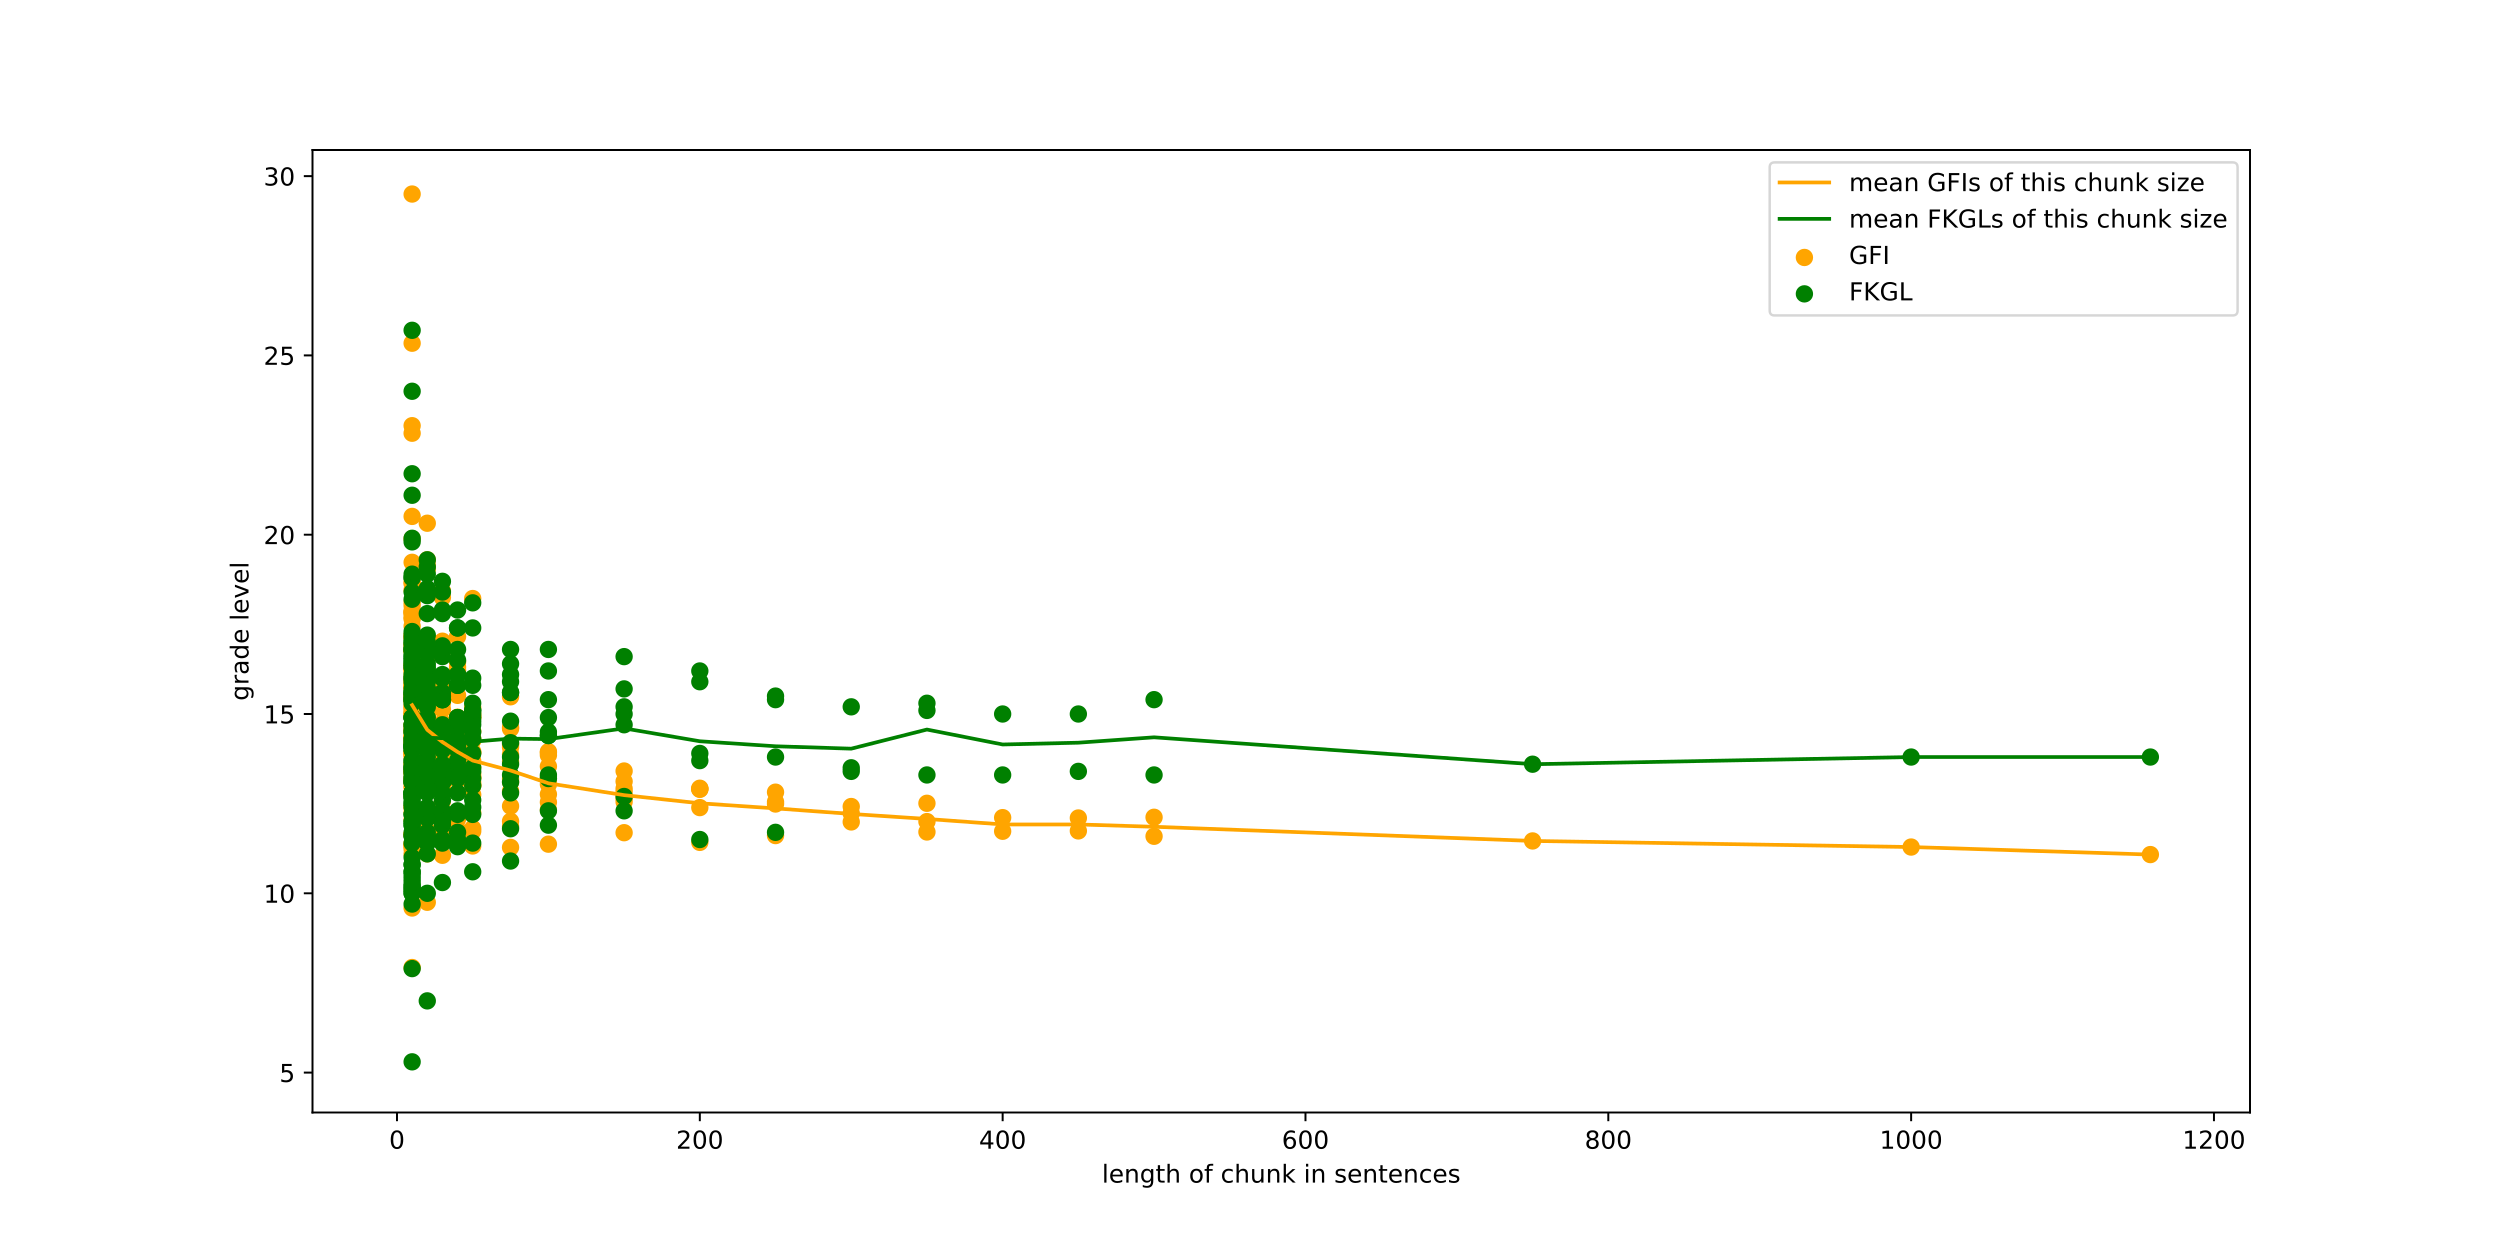 <?xml version="1.0" encoding="utf-8" standalone="no"?>
<!DOCTYPE svg PUBLIC "-//W3C//DTD SVG 1.1//EN"
  "http://www.w3.org/Graphics/SVG/1.1/DTD/svg11.dtd">
<!-- Created with matplotlib (http://matplotlib.org/) -->
<svg height="504pt" version="1.1" viewBox="0 0 1008 504" width="1008pt" xmlns="http://www.w3.org/2000/svg" xmlns:xlink="http://www.w3.org/1999/xlink">
 <defs>
  <style type="text/css">
*{stroke-linecap:butt;stroke-linejoin:round;}
  </style>
 </defs>
 <g id="figure_1">
  <g id="patch_1">
   <path d="M 0 504 
L 1008 504 
L 1008 0 
L 0 0 
z
" style="fill:#ffffff;"/>
  </g>
  <g id="axes_1">
   <g id="patch_2">
    <path d="M 126 448.56 
L 907.2 448.56 
L 907.2 60.48 
L 126 60.48 
z
" style="fill:#ffffff;"/>
   </g>
   <g id="PathCollection_1">
    <defs>
     <path d="M 0 3 
C 0.796 3 1.559 2.684 2.121 2.121 
C 2.684 1.559 3 0.796 3 0 
C 3 -0.796 2.684 -1.559 2.121 -2.121 
C 1.559 -2.684 0.796 -3 0 -3 
C -0.796 -3 -1.559 -2.684 -2.121 -2.121 
C -2.684 -1.559 -3 -0.796 -3 0 
C -3 0.796 -2.684 1.559 -2.121 2.121 
C -1.559 2.684 -0.796 3 0 3 
z
" id="m8558476131" style="stroke:#ffa500;"/>
    </defs>
    <g clip-path="url(#pb9a4b7319a)">
     <use style="fill:#ffa500;stroke:#ffa500;" x="867.028" xlink:href="#m8558476131" y="344.563"/>
     <use style="fill:#ffa500;stroke:#ffa500;" x="770.569" xlink:href="#m8558476131" y="341.527"/>
     <use style="fill:#ffa500;stroke:#ffa500;" x="617.943" xlink:href="#m8558476131" y="339.069"/>
     <use style="fill:#ffa500;stroke:#ffa500;" x="465.318" xlink:href="#m8558476131" y="337.189"/>
     <use style="fill:#ffa500;stroke:#ffa500;" x="465.318" xlink:href="#m8558476131" y="329.526"/>
     <use style="fill:#ffa500;stroke:#ffa500;" x="434.793" xlink:href="#m8558476131" y="335.021"/>
     <use style="fill:#ffa500;stroke:#ffa500;" x="434.793" xlink:href="#m8558476131" y="329.815"/>
     <use style="fill:#ffa500;stroke:#ffa500;" x="404.268" xlink:href="#m8558476131" y="335.165"/>
     <use style="fill:#ffa500;stroke:#ffa500;" x="404.268" xlink:href="#m8558476131" y="329.671"/>
     <use style="fill:#ffa500;stroke:#ffa500;" x="373.743" xlink:href="#m8558476131" y="335.454"/>
     <use style="fill:#ffa500;stroke:#ffa500;" x="373.743" xlink:href="#m8558476131" y="323.887"/>
     <use style="fill:#ffa500;stroke:#ffa500;" x="373.743" xlink:href="#m8558476131" y="331.261"/>
     <use style="fill:#ffa500;stroke:#ffa500;" x="343.218" xlink:href="#m8558476131" y="331.406"/>
     <use style="fill:#ffa500;stroke:#ffa500;" x="343.218" xlink:href="#m8558476131" y="327.936"/>
     <use style="fill:#ffa500;stroke:#ffa500;" x="343.218" xlink:href="#m8558476131" y="325.189"/>
     <use style="fill:#ffa500;stroke:#ffa500;" x="312.692" xlink:href="#m8558476131" y="323.309"/>
     <use style="fill:#ffa500;stroke:#ffa500;" x="312.692" xlink:href="#m8558476131" y="336.9"/>
     <use style="fill:#ffa500;stroke:#ffa500;" x="312.692" xlink:href="#m8558476131" y="319.405"/>
     <use style="fill:#ffa500;stroke:#ffa500;" x="312.692" xlink:href="#m8558476131" y="324.177"/>
     <use style="fill:#ffa500;stroke:#ffa500;" x="282.167" xlink:href="#m8558476131" y="317.815"/>
     <use style="fill:#ffa500;stroke:#ffa500;" x="282.167" xlink:href="#m8558476131" y="339.647"/>
     <use style="fill:#ffa500;stroke:#ffa500;" x="282.167" xlink:href="#m8558476131" y="318.104"/>
     <use style="fill:#ffa500;stroke:#ffa500;" x="282.167" xlink:href="#m8558476131" y="325.622"/>
     <use style="fill:#ffa500;stroke:#ffa500;" x="282.167" xlink:href="#m8558476131" y="318.249"/>
     <use style="fill:#ffa500;stroke:#ffa500;" x="251.642" xlink:href="#m8558476131" y="310.875"/>
     <use style="fill:#ffa500;stroke:#ffa500;" x="251.642" xlink:href="#m8558476131" y="335.743"/>
     <use style="fill:#ffa500;stroke:#ffa500;" x="251.642" xlink:href="#m8558476131" y="323.309"/>
     <use style="fill:#ffa500;stroke:#ffa500;" x="251.642" xlink:href="#m8558476131" y="317.959"/>
     <use style="fill:#ffa500;stroke:#ffa500;" x="251.642" xlink:href="#m8558476131" y="319.405"/>
     <use style="fill:#ffa500;stroke:#ffa500;" x="251.642" xlink:href="#m8558476131" y="315.068"/>
     <use style="fill:#ffa500;stroke:#ffa500;" x="251.642" xlink:href="#m8558476131" y="321.863"/>
     <use style="fill:#ffa500;stroke:#ffa500;" x="221.117" xlink:href="#m8558476131" y="304.513"/>
     <use style="fill:#ffa500;stroke:#ffa500;" x="221.117" xlink:href="#m8558476131" y="316.224"/>
     <use style="fill:#ffa500;stroke:#ffa500;" x="221.117" xlink:href="#m8558476131" y="340.37"/>
     <use style="fill:#ffa500;stroke:#ffa500;" x="221.117" xlink:href="#m8558476131" y="326.49"/>
     <use style="fill:#ffa500;stroke:#ffa500;" x="221.117" xlink:href="#m8558476131" y="314.056"/>
     <use style="fill:#ffa500;stroke:#ffa500;" x="221.117" xlink:href="#m8558476131" y="303.067"/>
     <use style="fill:#ffa500;stroke:#ffa500;" x="221.117" xlink:href="#m8558476131" y="308.995"/>
     <use style="fill:#ffa500;stroke:#ffa500;" x="221.117" xlink:href="#m8558476131" y="323.454"/>
     <use style="fill:#ffa500;stroke:#ffa500;" x="221.117" xlink:href="#m8558476131" y="303.501"/>
     <use style="fill:#ffa500;stroke:#ffa500;" x="221.117" xlink:href="#m8558476131" y="313.188"/>
     <use style="fill:#ffa500;stroke:#ffa500;" x="221.117" xlink:href="#m8558476131" y="320.273"/>
     <use style="fill:#ffa500;stroke:#ffa500;" x="205.855" xlink:href="#m8558476131" y="301.332"/>
     <use style="fill:#ffa500;stroke:#ffa500;" x="205.855" xlink:href="#m8558476131" y="300.32"/>
     <use style="fill:#ffa500;stroke:#ffa500;" x="205.855" xlink:href="#m8558476131" y="315.212"/>
     <use style="fill:#ffa500;stroke:#ffa500;" x="205.855" xlink:href="#m8558476131" y="341.671"/>
     <use style="fill:#ffa500;stroke:#ffa500;" x="205.855" xlink:href="#m8558476131" y="325.044"/>
     <use style="fill:#ffa500;stroke:#ffa500;" x="205.855" xlink:href="#m8558476131" y="307.116"/>
     <use style="fill:#ffa500;stroke:#ffa500;" x="205.855" xlink:href="#m8558476131" y="318.972"/>
     <use style="fill:#ffa500;stroke:#ffa500;" x="205.855" xlink:href="#m8558476131" y="293.235"/>
     <use style="fill:#ffa500;stroke:#ffa500;" x="205.855" xlink:href="#m8558476131" y="304.224"/>
     <use style="fill:#ffa500;stroke:#ffa500;" x="205.855" xlink:href="#m8558476131" y="314.056"/>
     <use style="fill:#ffa500;stroke:#ffa500;" x="205.855" xlink:href="#m8558476131" y="331.117"/>
     <use style="fill:#ffa500;stroke:#ffa500;" x="205.855" xlink:href="#m8558476131" y="280.946"/>
     <use style="fill:#ffa500;stroke:#ffa500;" x="205.855" xlink:href="#m8558476131" y="293.814"/>
     <use style="fill:#ffa500;stroke:#ffa500;" x="205.855" xlink:href="#m8558476131" y="333.286"/>
     <use style="fill:#ffa500;stroke:#ffa500;" x="205.855" xlink:href="#m8558476131" y="299.742"/>
     <use style="fill:#ffa500;stroke:#ffa500;" x="190.592" xlink:href="#m8558476131" y="289.042"/>
     <use style="fill:#ffa500;stroke:#ffa500;" x="190.592" xlink:href="#m8558476131" y="297.718"/>
     <use style="fill:#ffa500;stroke:#ffa500;" x="190.592" xlink:href="#m8558476131" y="303.067"/>
     <use style="fill:#ffa500;stroke:#ffa500;" x="190.592" xlink:href="#m8558476131" y="312.031"/>
     <use style="fill:#ffa500;stroke:#ffa500;" x="190.592" xlink:href="#m8558476131" y="320.417"/>
     <use style="fill:#ffa500;stroke:#ffa500;" x="190.592" xlink:href="#m8558476131" y="341.093"/>
     <use style="fill:#ffa500;stroke:#ffa500;" x="190.592" xlink:href="#m8558476131" y="335.165"/>
     <use style="fill:#ffa500;stroke:#ffa500;" x="190.592" xlink:href="#m8558476131" y="309.284"/>
     <use style="fill:#ffa500;stroke:#ffa500;" x="190.592" xlink:href="#m8558476131" y="294.826"/>
     <use style="fill:#ffa500;stroke:#ffa500;" x="190.592" xlink:href="#m8558476131" y="315.502"/>
     <use style="fill:#ffa500;stroke:#ffa500;" x="190.592" xlink:href="#m8558476131" y="287.886"/>
     <use style="fill:#ffa500;stroke:#ffa500;" x="190.592" xlink:href="#m8558476131" y="298.585"/>
     <use style="fill:#ffa500;stroke:#ffa500;" x="190.592" xlink:href="#m8558476131" y="289.332"/>
     <use style="fill:#ffa500;stroke:#ffa500;" x="190.592" xlink:href="#m8558476131" y="313.622"/>
     <use style="fill:#ffa500;stroke:#ffa500;" x="190.592" xlink:href="#m8558476131" y="313.333"/>
     <use style="fill:#ffa500;stroke:#ffa500;" x="190.592" xlink:href="#m8558476131" y="316.803"/>
     <use style="fill:#ffa500;stroke:#ffa500;" x="190.592" xlink:href="#m8558476131" y="334.008"/>
     <use style="fill:#ffa500;stroke:#ffa500;" x="190.592" xlink:href="#m8558476131" y="241.329"/>
     <use style="fill:#ffa500;stroke:#ffa500;" x="190.592" xlink:href="#m8558476131" y="285.283"/>
     <use style="fill:#ffa500;stroke:#ffa500;" x="190.592" xlink:href="#m8558476131" y="327.647"/>
     <use style="fill:#ffa500;stroke:#ffa500;" x="190.592" xlink:href="#m8558476131" y="316.658"/>
     <use style="fill:#ffa500;stroke:#ffa500;" x="190.592" xlink:href="#m8558476131" y="303.501"/>
     <use style="fill:#ffa500;stroke:#ffa500;" x="190.592" xlink:href="#m8558476131" y="306.826"/>
     <use style="fill:#ffa500;stroke:#ffa500;" x="184.487" xlink:href="#m8558476131" y="291.356"/>
     <use style="fill:#ffa500;stroke:#ffa500;" x="184.487" xlink:href="#m8558476131" y="292.368"/>
     <use style="fill:#ffa500;stroke:#ffa500;" x="184.487" xlink:href="#m8558476131" y="290.777"/>
     <use style="fill:#ffa500;stroke:#ffa500;" x="184.487" xlink:href="#m8558476131" y="304.947"/>
     <use style="fill:#ffa500;stroke:#ffa500;" x="184.487" xlink:href="#m8558476131" y="307.983"/>
     <use style="fill:#ffa500;stroke:#ffa500;" x="184.487" xlink:href="#m8558476131" y="314.489"/>
     <use style="fill:#ffa500;stroke:#ffa500;" x="184.487" xlink:href="#m8558476131" y="327.213"/>
     <use style="fill:#ffa500;stroke:#ffa500;" x="184.487" xlink:href="#m8558476131" y="330.249"/>
     <use style="fill:#ffa500;stroke:#ffa500;" x="184.487" xlink:href="#m8558476131" y="334.442"/>
     <use style="fill:#ffa500;stroke:#ffa500;" x="184.487" xlink:href="#m8558476131" y="308.995"/>
     <use style="fill:#ffa500;stroke:#ffa500;" x="184.487" xlink:href="#m8558476131" y="295.115"/>
     <use style="fill:#ffa500;stroke:#ffa500;" x="184.487" xlink:href="#m8558476131" y="308.561"/>
     <use style="fill:#ffa500;stroke:#ffa500;" x="184.487" xlink:href="#m8558476131" y="307.405"/>
     <use style="fill:#ffa500;stroke:#ffa500;" x="184.487" xlink:href="#m8558476131" y="266.921"/>
     <use style="fill:#ffa500;stroke:#ffa500;" x="184.487" xlink:href="#m8558476131" y="309.718"/>
     <use style="fill:#ffa500;stroke:#ffa500;" x="184.487" xlink:href="#m8558476131" y="289.187"/>
     <use style="fill:#ffa500;stroke:#ffa500;" x="184.487" xlink:href="#m8558476131" y="305.814"/>
     <use style="fill:#ffa500;stroke:#ffa500;" x="184.487" xlink:href="#m8558476131" y="311.742"/>
     <use style="fill:#ffa500;stroke:#ffa500;" x="184.487" xlink:href="#m8558476131" y="301.477"/>
     <use style="fill:#ffa500;stroke:#ffa500;" x="184.487" xlink:href="#m8558476131" y="311.887"/>
     <use style="fill:#ffa500;stroke:#ffa500;" x="184.487" xlink:href="#m8558476131" y="336.466"/>
     <use style="fill:#ffa500;stroke:#ffa500;" x="184.487" xlink:href="#m8558476131" y="256.655"/>
     <use style="fill:#ffa500;stroke:#ffa500;" x="184.487" xlink:href="#m8558476131" y="280.367"/>
     <use style="fill:#ffa500;stroke:#ffa500;" x="184.487" xlink:href="#m8558476131" y="270.246"/>
     <use style="fill:#ffa500;stroke:#ffa500;" x="184.487" xlink:href="#m8558476131" y="328.948"/>
     <use style="fill:#ffa500;stroke:#ffa500;" x="184.487" xlink:href="#m8558476131" y="328.08"/>
     <use style="fill:#ffa500;stroke:#ffa500;" x="184.487" xlink:href="#m8558476131" y="308.706"/>
     <use style="fill:#ffa500;stroke:#ffa500;" x="184.487" xlink:href="#m8558476131" y="268.945"/>
     <use style="fill:#ffa500;stroke:#ffa500;" x="178.382" xlink:href="#m8558476131" y="276.608"/>
     <use style="fill:#ffa500;stroke:#ffa500;" x="178.382" xlink:href="#m8558476131" y="317.67"/>
     <use style="fill:#ffa500;stroke:#ffa500;" x="178.382" xlink:href="#m8558476131" y="259.258"/>
     <use style="fill:#ffa500;stroke:#ffa500;" x="178.382" xlink:href="#m8558476131" y="300.465"/>
     <use style="fill:#ffa500;stroke:#ffa500;" x="178.382" xlink:href="#m8558476131" y="300.465"/>
     <use style="fill:#ffa500;stroke:#ffa500;" x="178.382" xlink:href="#m8558476131" y="299.886"/>
     <use style="fill:#ffa500;stroke:#ffa500;" x="178.382" xlink:href="#m8558476131" y="319.984"/>
     <use style="fill:#ffa500;stroke:#ffa500;" x="178.382" xlink:href="#m8558476131" y="303.501"/>
     <use style="fill:#ffa500;stroke:#ffa500;" x="178.382" xlink:href="#m8558476131" y="316.947"/>
     <use style="fill:#ffa500;stroke:#ffa500;" x="178.382" xlink:href="#m8558476131" y="344.852"/>
     <use style="fill:#ffa500;stroke:#ffa500;" x="178.382" xlink:href="#m8558476131" y="315.646"/>
     <use style="fill:#ffa500;stroke:#ffa500;" x="178.382" xlink:href="#m8558476131" y="339.358"/>
     <use style="fill:#ffa500;stroke:#ffa500;" x="178.382" xlink:href="#m8558476131" y="296.127"/>
     <use style="fill:#ffa500;stroke:#ffa500;" x="178.382" xlink:href="#m8558476131" y="303.067"/>
     <use style="fill:#ffa500;stroke:#ffa500;" x="178.382" xlink:href="#m8558476131" y="286.006"/>
     <use style="fill:#ffa500;stroke:#ffa500;" x="178.382" xlink:href="#m8558476131" y="305.67"/>
     <use style="fill:#ffa500;stroke:#ffa500;" x="178.382" xlink:href="#m8558476131" y="309.863"/>
     <use style="fill:#ffa500;stroke:#ffa500;" x="178.382" xlink:href="#m8558476131" y="294.248"/>
     <use style="fill:#ffa500;stroke:#ffa500;" x="178.382" xlink:href="#m8558476131" y="258.535"/>
     <use style="fill:#ffa500;stroke:#ffa500;" x="178.382" xlink:href="#m8558476131" y="291.356"/>
     <use style="fill:#ffa500;stroke:#ffa500;" x="178.382" xlink:href="#m8558476131" y="296.272"/>
     <use style="fill:#ffa500;stroke:#ffa500;" x="178.382" xlink:href="#m8558476131" y="283.404"/>
     <use style="fill:#ffa500;stroke:#ffa500;" x="178.382" xlink:href="#m8558476131" y="305.67"/>
     <use style="fill:#ffa500;stroke:#ffa500;" x="178.382" xlink:href="#m8558476131" y="306.537"/>
     <use style="fill:#ffa500;stroke:#ffa500;" x="178.382" xlink:href="#m8558476131" y="292.657"/>
     <use style="fill:#ffa500;stroke:#ffa500;" x="178.382" xlink:href="#m8558476131" y="303.356"/>
     <use style="fill:#ffa500;stroke:#ffa500;" x="178.382" xlink:href="#m8558476131" y="334.876"/>
     <use style="fill:#ffa500;stroke:#ffa500;" x="178.382" xlink:href="#m8558476131" y="323.02"/>
     <use style="fill:#ffa500;stroke:#ffa500;" x="178.382" xlink:href="#m8558476131" y="238.293"/>
     <use style="fill:#ffa500;stroke:#ffa500;" x="178.382" xlink:href="#m8558476131" y="262.583"/>
     <use style="fill:#ffa500;stroke:#ffa500;" x="178.382" xlink:href="#m8558476131" y="293.38"/>
     <use style="fill:#ffa500;stroke:#ffa500;" x="178.382" xlink:href="#m8558476131" y="259.547"/>
     <use style="fill:#ffa500;stroke:#ffa500;" x="178.382" xlink:href="#m8558476131" y="308.995"/>
     <use style="fill:#ffa500;stroke:#ffa500;" x="178.382" xlink:href="#m8558476131" y="315.791"/>
     <use style="fill:#ffa500;stroke:#ffa500;" x="178.382" xlink:href="#m8558476131" y="317.815"/>
     <use style="fill:#ffa500;stroke:#ffa500;" x="178.382" xlink:href="#m8558476131" y="318.104"/>
     <use style="fill:#ffa500;stroke:#ffa500;" x="178.382" xlink:href="#m8558476131" y="240.896"/>
     <use style="fill:#ffa500;stroke:#ffa500;" x="178.382" xlink:href="#m8558476131" y="327.936"/>
     <use style="fill:#ffa500;stroke:#ffa500;" x="172.277" xlink:href="#m8558476131" y="281.235"/>
     <use style="fill:#ffa500;stroke:#ffa500;" x="172.277" xlink:href="#m8558476131" y="283.259"/>
     <use style="fill:#ffa500;stroke:#ffa500;" x="172.277" xlink:href="#m8558476131" y="308.417"/>
     <use style="fill:#ffa500;stroke:#ffa500;" x="172.277" xlink:href="#m8558476131" y="257.523"/>
     <use style="fill:#ffa500;stroke:#ffa500;" x="172.277" xlink:href="#m8558476131" y="278.199"/>
     <use style="fill:#ffa500;stroke:#ffa500;" x="172.277" xlink:href="#m8558476131" y="293.38"/>
     <use style="fill:#ffa500;stroke:#ffa500;" x="172.277" xlink:href="#m8558476131" y="308.561"/>
     <use style="fill:#ffa500;stroke:#ffa500;" x="172.277" xlink:href="#m8558476131" y="291.356"/>
     <use style="fill:#ffa500;stroke:#ffa500;" x="172.277" xlink:href="#m8558476131" y="286.44"/>
     <use style="fill:#ffa500;stroke:#ffa500;" x="172.277" xlink:href="#m8558476131" y="315.935"/>
     <use style="fill:#ffa500;stroke:#ffa500;" x="172.277" xlink:href="#m8558476131" y="305.381"/>
     <use style="fill:#ffa500;stroke:#ffa500;" x="172.277" xlink:href="#m8558476131" y="309.429"/>
     <use style="fill:#ffa500;stroke:#ffa500;" x="172.277" xlink:href="#m8558476131" y="304.079"/>
     <use style="fill:#ffa500;stroke:#ffa500;" x="172.277" xlink:href="#m8558476131" y="329.96"/>
     <use style="fill:#ffa500;stroke:#ffa500;" x="172.277" xlink:href="#m8558476131" y="335.021"/>
     <use style="fill:#ffa500;stroke:#ffa500;" x="172.277" xlink:href="#m8558476131" y="303.212"/>
     <use style="fill:#ffa500;stroke:#ffa500;" x="172.277" xlink:href="#m8558476131" y="327.936"/>
     <use style="fill:#ffa500;stroke:#ffa500;" x="172.277" xlink:href="#m8558476131" y="329.382"/>
     <use style="fill:#ffa500;stroke:#ffa500;" x="172.277" xlink:href="#m8558476131" y="292.368"/>
     <use style="fill:#ffa500;stroke:#ffa500;" x="172.277" xlink:href="#m8558476131" y="308.706"/>
     <use style="fill:#ffa500;stroke:#ffa500;" x="172.277" xlink:href="#m8558476131" y="288.609"/>
     <use style="fill:#ffa500;stroke:#ffa500;" x="172.277" xlink:href="#m8558476131" y="289.187"/>
     <use style="fill:#ffa500;stroke:#ffa500;" x="172.277" xlink:href="#m8558476131" y="363.793"/>
     <use style="fill:#ffa500;stroke:#ffa500;" x="172.277" xlink:href="#m8558476131" y="292.802"/>
     <use style="fill:#ffa500;stroke:#ffa500;" x="172.277" xlink:href="#m8558476131" y="308.272"/>
     <use style="fill:#ffa500;stroke:#ffa500;" x="172.277" xlink:href="#m8558476131" y="291.211"/>
     <use style="fill:#ffa500;stroke:#ffa500;" x="172.277" xlink:href="#m8558476131" y="287.597"/>
     <use style="fill:#ffa500;stroke:#ffa500;" x="172.277" xlink:href="#m8558476131" y="210.966"/>
     <use style="fill:#ffa500;stroke:#ffa500;" x="172.277" xlink:href="#m8558476131" y="303.935"/>
     <use style="fill:#ffa500;stroke:#ffa500;" x="172.277" xlink:href="#m8558476131" y="290.344"/>
     <use style="fill:#ffa500;stroke:#ffa500;" x="172.277" xlink:href="#m8558476131" y="289.332"/>
     <use style="fill:#ffa500;stroke:#ffa500;" x="172.277" xlink:href="#m8558476131" y="261.427"/>
     <use style="fill:#ffa500;stroke:#ffa500;" x="172.277" xlink:href="#m8558476131" y="285.139"/>
     <use style="fill:#ffa500;stroke:#ffa500;" x="172.277" xlink:href="#m8558476131" y="292.802"/>
     <use style="fill:#ffa500;stroke:#ffa500;" x="172.277" xlink:href="#m8558476131" y="281.379"/>
     <use style="fill:#ffa500;stroke:#ffa500;" x="172.277" xlink:href="#m8558476131" y="313.622"/>
     <use style="fill:#ffa500;stroke:#ffa500;" x="172.277" xlink:href="#m8558476131" y="273.283"/>
     <use style="fill:#ffa500;stroke:#ffa500;" x="172.277" xlink:href="#m8558476131" y="307.26"/>
     <use style="fill:#ffa500;stroke:#ffa500;" x="172.277" xlink:href="#m8558476131" y="289.91"/>
     <use style="fill:#ffa500;stroke:#ffa500;" x="172.277" xlink:href="#m8558476131" y="317.092"/>
     <use style="fill:#ffa500;stroke:#ffa500;" x="172.277" xlink:href="#m8558476131" y="338.635"/>
     <use style="fill:#ffa500;stroke:#ffa500;" x="172.277" xlink:href="#m8558476131" y="319.261"/>
     <use style="fill:#ffa500;stroke:#ffa500;" x="172.277" xlink:href="#m8558476131" y="229.473"/>
     <use style="fill:#ffa500;stroke:#ffa500;" x="172.277" xlink:href="#m8558476131" y="270.536"/>
     <use style="fill:#ffa500;stroke:#ffa500;" x="172.277" xlink:href="#m8558476131" y="225.714"/>
     <use style="fill:#ffa500;stroke:#ffa500;" x="172.277" xlink:href="#m8558476131" y="298.585"/>
     <use style="fill:#ffa500;stroke:#ffa500;" x="172.277" xlink:href="#m8558476131" y="228.028"/>
     <use style="fill:#ffa500;stroke:#ffa500;" x="172.277" xlink:href="#m8558476131" y="293.669"/>
     <use style="fill:#ffa500;stroke:#ffa500;" x="172.277" xlink:href="#m8558476131" y="286.295"/>
     <use style="fill:#ffa500;stroke:#ffa500;" x="172.277" xlink:href="#m8558476131" y="336.033"/>
     <use style="fill:#ffa500;stroke:#ffa500;" x="172.277" xlink:href="#m8558476131" y="284.849"/>
     <use style="fill:#ffa500;stroke:#ffa500;" x="172.277" xlink:href="#m8558476131" y="344.274"/>
     <use style="fill:#ffa500;stroke:#ffa500;" x="172.277" xlink:href="#m8558476131" y="276.897"/>
     <use style="fill:#ffa500;stroke:#ffa500;" x="172.277" xlink:href="#m8558476131" y="311.887"/>
     <use style="fill:#ffa500;stroke:#ffa500;" x="172.277" xlink:href="#m8558476131" y="265.475"/>
     <use style="fill:#ffa500;stroke:#ffa500;" x="172.277" xlink:href="#m8558476131" y="264.174"/>
     <use style="fill:#ffa500;stroke:#ffa500;" x="172.277" xlink:href="#m8558476131" y="311.453"/>
     <use style="fill:#ffa500;stroke:#ffa500;" x="166.172" xlink:href="#m8558476131" y="277.331"/>
     <use style="fill:#ffa500;stroke:#ffa500;" x="166.172" xlink:href="#m8558476131" y="252.462"/>
     <use style="fill:#ffa500;stroke:#ffa500;" x="166.172" xlink:href="#m8558476131" y="246.245"/>
     <use style="fill:#ffa500;stroke:#ffa500;" x="166.172" xlink:href="#m8558476131" y="296.127"/>
     <use style="fill:#ffa500;stroke:#ffa500;" x="166.172" xlink:href="#m8558476131" y="249.571"/>
     <use style="fill:#ffa500;stroke:#ffa500;" x="166.172" xlink:href="#m8558476131" y="341.238"/>
     <use style="fill:#ffa500;stroke:#ffa500;" x="166.172" xlink:href="#m8558476131" y="262.294"/>
     <use style="fill:#ffa500;stroke:#ffa500;" x="166.172" xlink:href="#m8558476131" y="235.401"/>
     <use style="fill:#ffa500;stroke:#ffa500;" x="166.172" xlink:href="#m8558476131" y="247.402"/>
     <use style="fill:#ffa500;stroke:#ffa500;" x="166.172" xlink:href="#m8558476131" y="294.681"/>
     <use style="fill:#ffa500;stroke:#ffa500;" x="166.172" xlink:href="#m8558476131" y="279.934"/>
     <use style="fill:#ffa500;stroke:#ffa500;" x="166.172" xlink:href="#m8558476131" y="297.284"/>
     <use style="fill:#ffa500;stroke:#ffa500;" x="166.172" xlink:href="#m8558476131" y="292.513"/>
     <use style="fill:#ffa500;stroke:#ffa500;" x="166.172" xlink:href="#m8558476131" y="311.309"/>
     <use style="fill:#ffa500;stroke:#ffa500;" x="166.172" xlink:href="#m8558476131" y="273.427"/>
     <use style="fill:#ffa500;stroke:#ffa500;" x="166.172" xlink:href="#m8558476131" y="305.381"/>
     <use style="fill:#ffa500;stroke:#ffa500;" x="166.172" xlink:href="#m8558476131" y="280.078"/>
     <use style="fill:#ffa500;stroke:#ffa500;" x="166.172" xlink:href="#m8558476131" y="280.512"/>
     <use style="fill:#ffa500;stroke:#ffa500;" x="166.172" xlink:href="#m8558476131" y="315.068"/>
     <use style="fill:#ffa500;stroke:#ffa500;" x="166.172" xlink:href="#m8558476131" y="300.176"/>
     <use style="fill:#ffa500;stroke:#ffa500;" x="166.172" xlink:href="#m8558476131" y="311.309"/>
     <use style="fill:#ffa500;stroke:#ffa500;" x="166.172" xlink:href="#m8558476131" y="281.524"/>
     <use style="fill:#ffa500;stroke:#ffa500;" x="166.172" xlink:href="#m8558476131" y="325.478"/>
     <use style="fill:#ffa500;stroke:#ffa500;" x="166.172" xlink:href="#m8558476131" y="280.657"/>
     <use style="fill:#ffa500;stroke:#ffa500;" x="166.172" xlink:href="#m8558476131" y="311.742"/>
     <use style="fill:#ffa500;stroke:#ffa500;" x="166.172" xlink:href="#m8558476131" y="287.886"/>
     <use style="fill:#ffa500;stroke:#ffa500;" x="166.172" xlink:href="#m8558476131" y="303.646"/>
     <use style="fill:#ffa500;stroke:#ffa500;" x="166.172" xlink:href="#m8558476131" y="342.394"/>
     <use style="fill:#ffa500;stroke:#ffa500;" x="166.172" xlink:href="#m8558476131" y="336.611"/>
     <use style="fill:#ffa500;stroke:#ffa500;" x="166.172" xlink:href="#m8558476131" y="313.911"/>
     <use style="fill:#ffa500;stroke:#ffa500;" x="166.172" xlink:href="#m8558476131" y="271.692"/>
     <use style="fill:#ffa500;stroke:#ffa500;" x="166.172" xlink:href="#m8558476131" y="309.718"/>
     <use style="fill:#ffa500;stroke:#ffa500;" x="166.172" xlink:href="#m8558476131" y="308.272"/>
     <use style="fill:#ffa500;stroke:#ffa500;" x="166.172" xlink:href="#m8558476131" y="336.466"/>
     <use style="fill:#ffa500;stroke:#ffa500;" x="166.172" xlink:href="#m8558476131" y="366.106"/>
     <use style="fill:#ffa500;stroke:#ffa500;" x="166.172" xlink:href="#m8558476131" y="293.958"/>
     <use style="fill:#ffa500;stroke:#ffa500;" x="166.172" xlink:href="#m8558476131" y="234.678"/>
     <use style="fill:#ffa500;stroke:#ffa500;" x="166.172" xlink:href="#m8558476131" y="330.394"/>
     <use style="fill:#ffa500;stroke:#ffa500;" x="166.172" xlink:href="#m8558476131" y="274.439"/>
     <use style="fill:#ffa500;stroke:#ffa500;" x="166.172" xlink:href="#m8558476131" y="327.502"/>
     <use style="fill:#ffa500;stroke:#ffa500;" x="166.172" xlink:href="#m8558476131" y="285.572"/>
     <use style="fill:#ffa500;stroke:#ffa500;" x="166.172" xlink:href="#m8558476131" y="281.813"/>
     <use style="fill:#ffa500;stroke:#ffa500;" x="166.172" xlink:href="#m8558476131" y="268.078"/>
     <use style="fill:#ffa500;stroke:#ffa500;" x="166.172" xlink:href="#m8558476131" y="284.271"/>
     <use style="fill:#ffa500;stroke:#ffa500;" x="166.172" xlink:href="#m8558476131" y="315.068"/>
     <use style="fill:#ffa500;stroke:#ffa500;" x="166.172" xlink:href="#m8558476131" y="390.107"/>
     <use style="fill:#ffa500;stroke:#ffa500;" x="166.172" xlink:href="#m8558476131" y="294.681"/>
     <use style="fill:#ffa500;stroke:#ffa500;" x="166.172" xlink:href="#m8558476131" y="275.885"/>
     <use style="fill:#ffa500;stroke:#ffa500;" x="166.172" xlink:href="#m8558476131" y="292.368"/>
     <use style="fill:#ffa500;stroke:#ffa500;" x="166.172" xlink:href="#m8558476131" y="320.996"/>
     <use style="fill:#ffa500;stroke:#ffa500;" x="166.172" xlink:href="#m8558476131" y="298.44"/>
     <use style="fill:#ffa500;stroke:#ffa500;" x="166.172" xlink:href="#m8558476131" y="276.608"/>
     <use style="fill:#ffa500;stroke:#ffa500;" x="166.172" xlink:href="#m8558476131" y="285.283"/>
     <use style="fill:#ffa500;stroke:#ffa500;" x="166.172" xlink:href="#m8558476131" y="277.331"/>
     <use style="fill:#ffa500;stroke:#ffa500;" x="166.172" xlink:href="#m8558476131" y="208.219"/>
     <use style="fill:#ffa500;stroke:#ffa500;" x="166.172" xlink:href="#m8558476131" y="226.726"/>
     <use style="fill:#ffa500;stroke:#ffa500;" x="166.172" xlink:href="#m8558476131" y="307.694"/>
     <use style="fill:#ffa500;stroke:#ffa500;" x="166.172" xlink:href="#m8558476131" y="269.523"/>
     <use style="fill:#ffa500;stroke:#ffa500;" x="166.172" xlink:href="#m8558476131" y="282.392"/>
     <use style="fill:#ffa500;stroke:#ffa500;" x="166.172" xlink:href="#m8558476131" y="277.331"/>
     <use style="fill:#ffa500;stroke:#ffa500;" x="166.172" xlink:href="#m8558476131" y="288.898"/>
     <use style="fill:#ffa500;stroke:#ffa500;" x="166.172" xlink:href="#m8558476131" y="262.583"/>
     <use style="fill:#ffa500;stroke:#ffa500;" x="166.172" xlink:href="#m8558476131" y="259.836"/>
     <use style="fill:#ffa500;stroke:#ffa500;" x="166.172" xlink:href="#m8558476131" y="244.221"/>
     <use style="fill:#ffa500;stroke:#ffa500;" x="166.172" xlink:href="#m8558476131" y="255.932"/>
     <use style="fill:#ffa500;stroke:#ffa500;" x="166.172" xlink:href="#m8558476131" y="288.32"/>
     <use style="fill:#ffa500;stroke:#ffa500;" x="166.172" xlink:href="#m8558476131" y="297.139"/>
     <use style="fill:#ffa500;stroke:#ffa500;" x="166.172" xlink:href="#m8558476131" y="261.86"/>
     <use style="fill:#ffa500;stroke:#ffa500;" x="166.172" xlink:href="#m8558476131" y="273.283"/>
     <use style="fill:#ffa500;stroke:#ffa500;" x="166.172" xlink:href="#m8558476131" y="246.968"/>
     <use style="fill:#ffa500;stroke:#ffa500;" x="166.172" xlink:href="#m8558476131" y="282.392"/>
     <use style="fill:#ffa500;stroke:#ffa500;" x="166.172" xlink:href="#m8558476131" y="317.67"/>
     <use style="fill:#ffa500;stroke:#ffa500;" x="166.172" xlink:href="#m8558476131" y="297.428"/>
     <use style="fill:#ffa500;stroke:#ffa500;" x="166.172" xlink:href="#m8558476131" y="217.184"/>
     <use style="fill:#ffa500;stroke:#ffa500;" x="166.172" xlink:href="#m8558476131" y="300.754"/>
     <use style="fill:#ffa500;stroke:#ffa500;" x="166.172" xlink:href="#m8558476131" y="303.212"/>
     <use style="fill:#ffa500;stroke:#ffa500;" x="166.172" xlink:href="#m8558476131" y="282.392"/>
     <use style="fill:#ffa500;stroke:#ffa500;" x="166.172" xlink:href="#m8558476131" y="270.102"/>
     <use style="fill:#ffa500;stroke:#ffa500;" x="166.172" xlink:href="#m8558476131" y="304.224"/>
     <use style="fill:#ffa500;stroke:#ffa500;" x="166.172" xlink:href="#m8558476131" y="301.332"/>
     <use style="fill:#ffa500;stroke:#ffa500;" x="166.172" xlink:href="#m8558476131" y="336.322"/>
     <use style="fill:#ffa500;stroke:#ffa500;" x="166.172" xlink:href="#m8558476131" y="310.296"/>
     <use style="fill:#ffa500;stroke:#ffa500;" x="166.172" xlink:href="#m8558476131" y="316.803"/>
     <use style="fill:#ffa500;stroke:#ffa500;" x="166.172" xlink:href="#m8558476131" y="304.224"/>
     <use style="fill:#ffa500;stroke:#ffa500;" x="166.172" xlink:href="#m8558476131" y="289.187"/>
     <use style="fill:#ffa500;stroke:#ffa500;" x="166.172" xlink:href="#m8558476131" y="138.385"/>
     <use style="fill:#ffa500;stroke:#ffa500;" x="166.172" xlink:href="#m8558476131" y="237.859"/>
     <use style="fill:#ffa500;stroke:#ffa500;" x="166.172" xlink:href="#m8558476131" y="289.187"/>
     <use style="fill:#ffa500;stroke:#ffa500;" x="166.172" xlink:href="#m8558476131" y="78.237"/>
     <use style="fill:#ffa500;stroke:#ffa500;" x="166.172" xlink:href="#m8558476131" y="313.767"/>
     <use style="fill:#ffa500;stroke:#ffa500;" x="166.172" xlink:href="#m8558476131" y="268.367"/>
     <use style="fill:#ffa500;stroke:#ffa500;" x="166.172" xlink:href="#m8558476131" y="300.176"/>
     <use style="fill:#ffa500;stroke:#ffa500;" x="166.172" xlink:href="#m8558476131" y="256.945"/>
     <use style="fill:#ffa500;stroke:#ffa500;" x="166.172" xlink:href="#m8558476131" y="171.639"/>
     <use style="fill:#ffa500;stroke:#ffa500;" x="166.172" xlink:href="#m8558476131" y="286.874"/>
     <use style="fill:#ffa500;stroke:#ffa500;" x="166.172" xlink:href="#m8558476131" y="270.246"/>
     <use style="fill:#ffa500;stroke:#ffa500;" x="166.172" xlink:href="#m8558476131" y="257.089"/>
     <use style="fill:#ffa500;stroke:#ffa500;" x="166.172" xlink:href="#m8558476131" y="275.018"/>
     <use style="fill:#ffa500;stroke:#ffa500;" x="166.172" xlink:href="#m8558476131" y="299.308"/>
     <use style="fill:#ffa500;stroke:#ffa500;" x="166.172" xlink:href="#m8558476131" y="344.419"/>
     <use style="fill:#ffa500;stroke:#ffa500;" x="166.172" xlink:href="#m8558476131" y="303.356"/>
     <use style="fill:#ffa500;stroke:#ffa500;" x="166.172" xlink:href="#m8558476131" y="242.775"/>
     <use style="fill:#ffa500;stroke:#ffa500;" x="166.172" xlink:href="#m8558476131" y="310.296"/>
     <use style="fill:#ffa500;stroke:#ffa500;" x="166.172" xlink:href="#m8558476131" y="340.37"/>
     <use style="fill:#ffa500;stroke:#ffa500;" x="166.172" xlink:href="#m8558476131" y="246.824"/>
     <use style="fill:#ffa500;stroke:#ffa500;" x="166.172" xlink:href="#m8558476131" y="281.379"/>
     <use style="fill:#ffa500;stroke:#ffa500;" x="166.172" xlink:href="#m8558476131" y="276.464"/>
     <use style="fill:#ffa500;stroke:#ffa500;" x="166.172" xlink:href="#m8558476131" y="325.333"/>
     <use style="fill:#ffa500;stroke:#ffa500;" x="166.172" xlink:href="#m8558476131" y="248.848"/>
     <use style="fill:#ffa500;stroke:#ffa500;" x="166.172" xlink:href="#m8558476131" y="260.415"/>
     <use style="fill:#ffa500;stroke:#ffa500;" x="166.172" xlink:href="#m8558476131" y="174.676"/>
     <use style="fill:#ffa500;stroke:#ffa500;" x="166.172" xlink:href="#m8558476131" y="340.081"/>
     <use style="fill:#ffa500;stroke:#ffa500;" x="166.172" xlink:href="#m8558476131" y="310.73"/>
     <use style="fill:#ffa500;stroke:#ffa500;" x="166.172" xlink:href="#m8558476131" y="287.452"/>
     <use style="fill:#ffa500;stroke:#ffa500;" x="166.172" xlink:href="#m8558476131" y="340.949"/>
    </g>
   </g>
   <g id="PathCollection_2">
    <defs>
     <path d="M 0 3 
C 0.796 3 1.559 2.684 2.121 2.121 
C 2.684 1.559 3 0.796 3 0 
C 3 -0.796 2.684 -1.559 2.121 -2.121 
C 1.559 -2.684 0.796 -3 0 -3 
C -0.796 -3 -1.559 -2.684 -2.121 -2.121 
C -2.684 -1.559 -3 -0.796 -3 0 
C -3 0.796 -2.684 1.559 -2.121 2.121 
C -1.559 2.684 -0.796 3 0 3 
z
" id="m65a06ba4d2" style="stroke:#008000;"/>
    </defs>
    <g clip-path="url(#pb9a4b7319a)">
     <use style="fill:#008000;stroke:#008000;" x="867.028" xlink:href="#m65a06ba4d2" y="305.236"/>
     <use style="fill:#008000;stroke:#008000;" x="770.569" xlink:href="#m65a06ba4d2" y="305.236"/>
     <use style="fill:#008000;stroke:#008000;" x="617.943" xlink:href="#m65a06ba4d2" y="308.128"/>
     <use style="fill:#008000;stroke:#008000;" x="465.318" xlink:href="#m65a06ba4d2" y="312.465"/>
     <use style="fill:#008000;stroke:#008000;" x="465.318" xlink:href="#m65a06ba4d2" y="282.102"/>
     <use style="fill:#008000;stroke:#008000;" x="434.793" xlink:href="#m65a06ba4d2" y="311.019"/>
     <use style="fill:#008000;stroke:#008000;" x="434.793" xlink:href="#m65a06ba4d2" y="287.886"/>
     <use style="fill:#008000;stroke:#008000;" x="404.268" xlink:href="#m65a06ba4d2" y="312.465"/>
     <use style="fill:#008000;stroke:#008000;" x="404.268" xlink:href="#m65a06ba4d2" y="287.886"/>
     <use style="fill:#008000;stroke:#008000;" x="373.743" xlink:href="#m65a06ba4d2" y="312.465"/>
     <use style="fill:#008000;stroke:#008000;" x="373.743" xlink:href="#m65a06ba4d2" y="286.44"/>
     <use style="fill:#008000;stroke:#008000;" x="373.743" xlink:href="#m65a06ba4d2" y="283.548"/>
     <use style="fill:#008000;stroke:#008000;" x="343.218" xlink:href="#m65a06ba4d2" y="311.019"/>
     <use style="fill:#008000;stroke:#008000;" x="343.218" xlink:href="#m65a06ba4d2" y="309.574"/>
     <use style="fill:#008000;stroke:#008000;" x="343.218" xlink:href="#m65a06ba4d2" y="284.994"/>
     <use style="fill:#008000;stroke:#008000;" x="312.692" xlink:href="#m65a06ba4d2" y="305.236"/>
     <use style="fill:#008000;stroke:#008000;" x="312.692" xlink:href="#m65a06ba4d2" y="335.599"/>
     <use style="fill:#008000;stroke:#008000;" x="312.692" xlink:href="#m65a06ba4d2" y="282.102"/>
     <use style="fill:#008000;stroke:#008000;" x="312.692" xlink:href="#m65a06ba4d2" y="280.657"/>
     <use style="fill:#008000;stroke:#008000;" x="282.167" xlink:href="#m65a06ba4d2" y="303.79"/>
     <use style="fill:#008000;stroke:#008000;" x="282.167" xlink:href="#m65a06ba4d2" y="338.491"/>
     <use style="fill:#008000;stroke:#008000;" x="282.167" xlink:href="#m65a06ba4d2" y="306.682"/>
     <use style="fill:#008000;stroke:#008000;" x="282.167" xlink:href="#m65a06ba4d2" y="270.536"/>
     <use style="fill:#008000;stroke:#008000;" x="282.167" xlink:href="#m65a06ba4d2" y="274.873"/>
     <use style="fill:#008000;stroke:#008000;" x="251.642" xlink:href="#m65a06ba4d2" y="284.994"/>
     <use style="fill:#008000;stroke:#008000;" x="251.642" xlink:href="#m65a06ba4d2" y="321.14"/>
     <use style="fill:#008000;stroke:#008000;" x="251.642" xlink:href="#m65a06ba4d2" y="326.924"/>
     <use style="fill:#008000;stroke:#008000;" x="251.642" xlink:href="#m65a06ba4d2" y="292.223"/>
     <use style="fill:#008000;stroke:#008000;" x="251.642" xlink:href="#m65a06ba4d2" y="264.752"/>
     <use style="fill:#008000;stroke:#008000;" x="251.642" xlink:href="#m65a06ba4d2" y="287.886"/>
     <use style="fill:#008000;stroke:#008000;" x="251.642" xlink:href="#m65a06ba4d2" y="277.765"/>
     <use style="fill:#008000;stroke:#008000;" x="221.117" xlink:href="#m65a06ba4d2" y="296.561"/>
     <use style="fill:#008000;stroke:#008000;" x="221.117" xlink:href="#m65a06ba4d2" y="312.465"/>
     <use style="fill:#008000;stroke:#008000;" x="221.117" xlink:href="#m65a06ba4d2" y="326.924"/>
     <use style="fill:#008000;stroke:#008000;" x="221.117" xlink:href="#m65a06ba4d2" y="332.707"/>
     <use style="fill:#008000;stroke:#008000;" x="221.117" xlink:href="#m65a06ba4d2" y="313.911"/>
     <use style="fill:#008000;stroke:#008000;" x="221.117" xlink:href="#m65a06ba4d2" y="282.102"/>
     <use style="fill:#008000;stroke:#008000;" x="221.117" xlink:href="#m65a06ba4d2" y="261.86"/>
     <use style="fill:#008000;stroke:#008000;" x="221.117" xlink:href="#m65a06ba4d2" y="295.115"/>
     <use style="fill:#008000;stroke:#008000;" x="221.117" xlink:href="#m65a06ba4d2" y="296.561"/>
     <use style="fill:#008000;stroke:#008000;" x="221.117" xlink:href="#m65a06ba4d2" y="270.536"/>
     <use style="fill:#008000;stroke:#008000;" x="221.117" xlink:href="#m65a06ba4d2" y="289.332"/>
     <use style="fill:#008000;stroke:#008000;" x="205.855" xlink:href="#m65a06ba4d2" y="279.211"/>
     <use style="fill:#008000;stroke:#008000;" x="205.855" xlink:href="#m65a06ba4d2" y="308.128"/>
     <use style="fill:#008000;stroke:#008000;" x="205.855" xlink:href="#m65a06ba4d2" y="312.465"/>
     <use style="fill:#008000;stroke:#008000;" x="205.855" xlink:href="#m65a06ba4d2" y="347.166"/>
     <use style="fill:#008000;stroke:#008000;" x="205.855" xlink:href="#m65a06ba4d2" y="334.153"/>
     <use style="fill:#008000;stroke:#008000;" x="205.855" xlink:href="#m65a06ba4d2" y="319.695"/>
     <use style="fill:#008000;stroke:#008000;" x="205.855" xlink:href="#m65a06ba4d2" y="305.236"/>
     <use style="fill:#008000;stroke:#008000;" x="205.855" xlink:href="#m65a06ba4d2" y="279.211"/>
     <use style="fill:#008000;stroke:#008000;" x="205.855" xlink:href="#m65a06ba4d2" y="267.644"/>
     <use style="fill:#008000;stroke:#008000;" x="205.855" xlink:href="#m65a06ba4d2" y="261.86"/>
     <use style="fill:#008000;stroke:#008000;" x="205.855" xlink:href="#m65a06ba4d2" y="315.357"/>
     <use style="fill:#008000;stroke:#008000;" x="205.855" xlink:href="#m65a06ba4d2" y="274.873"/>
     <use style="fill:#008000;stroke:#008000;" x="205.855" xlink:href="#m65a06ba4d2" y="271.981"/>
     <use style="fill:#008000;stroke:#008000;" x="205.855" xlink:href="#m65a06ba4d2" y="299.453"/>
     <use style="fill:#008000;stroke:#008000;" x="205.855" xlink:href="#m65a06ba4d2" y="290.777"/>
     <use style="fill:#008000;stroke:#008000;" x="190.592" xlink:href="#m65a06ba4d2" y="286.44"/>
     <use style="fill:#008000;stroke:#008000;" x="190.592" xlink:href="#m65a06ba4d2" y="289.332"/>
     <use style="fill:#008000;stroke:#008000;" x="190.592" xlink:href="#m65a06ba4d2" y="298.007"/>
     <use style="fill:#008000;stroke:#008000;" x="190.592" xlink:href="#m65a06ba4d2" y="328.37"/>
     <use style="fill:#008000;stroke:#008000;" x="190.592" xlink:href="#m65a06ba4d2" y="316.803"/>
     <use style="fill:#008000;stroke:#008000;" x="190.592" xlink:href="#m65a06ba4d2" y="351.503"/>
     <use style="fill:#008000;stroke:#008000;" x="190.592" xlink:href="#m65a06ba4d2" y="339.936"/>
     <use style="fill:#008000;stroke:#008000;" x="190.592" xlink:href="#m65a06ba4d2" y="325.478"/>
     <use style="fill:#008000;stroke:#008000;" x="190.592" xlink:href="#m65a06ba4d2" y="313.911"/>
     <use style="fill:#008000;stroke:#008000;" x="190.592" xlink:href="#m65a06ba4d2" y="311.019"/>
     <use style="fill:#008000;stroke:#008000;" x="190.592" xlink:href="#m65a06ba4d2" y="295.115"/>
     <use style="fill:#008000;stroke:#008000;" x="190.592" xlink:href="#m65a06ba4d2" y="290.777"/>
     <use style="fill:#008000;stroke:#008000;" x="190.592" xlink:href="#m65a06ba4d2" y="276.319"/>
     <use style="fill:#008000;stroke:#008000;" x="190.592" xlink:href="#m65a06ba4d2" y="253.185"/>
     <use style="fill:#008000;stroke:#008000;" x="190.592" xlink:href="#m65a06ba4d2" y="287.886"/>
     <use style="fill:#008000;stroke:#008000;" x="190.592" xlink:href="#m65a06ba4d2" y="303.79"/>
     <use style="fill:#008000;stroke:#008000;" x="190.592" xlink:href="#m65a06ba4d2" y="322.586"/>
     <use style="fill:#008000;stroke:#008000;" x="190.592" xlink:href="#m65a06ba4d2" y="243.064"/>
     <use style="fill:#008000;stroke:#008000;" x="190.592" xlink:href="#m65a06ba4d2" y="273.427"/>
     <use style="fill:#008000;stroke:#008000;" x="190.592" xlink:href="#m65a06ba4d2" y="283.548"/>
     <use style="fill:#008000;stroke:#008000;" x="190.592" xlink:href="#m65a06ba4d2" y="292.223"/>
     <use style="fill:#008000;stroke:#008000;" x="190.592" xlink:href="#m65a06ba4d2" y="286.44"/>
     <use style="fill:#008000;stroke:#008000;" x="190.592" xlink:href="#m65a06ba4d2" y="309.574"/>
     <use style="fill:#008000;stroke:#008000;" x="184.487" xlink:href="#m65a06ba4d2" y="276.319"/>
     <use style="fill:#008000;stroke:#008000;" x="184.487" xlink:href="#m65a06ba4d2" y="293.669"/>
     <use style="fill:#008000;stroke:#008000;" x="184.487" xlink:href="#m65a06ba4d2" y="299.453"/>
     <use style="fill:#008000;stroke:#008000;" x="184.487" xlink:href="#m65a06ba4d2" y="311.019"/>
     <use style="fill:#008000;stroke:#008000;" x="184.487" xlink:href="#m65a06ba4d2" y="309.574"/>
     <use style="fill:#008000;stroke:#008000;" x="184.487" xlink:href="#m65a06ba4d2" y="312.465"/>
     <use style="fill:#008000;stroke:#008000;" x="184.487" xlink:href="#m65a06ba4d2" y="338.491"/>
     <use style="fill:#008000;stroke:#008000;" x="184.487" xlink:href="#m65a06ba4d2" y="335.599"/>
     <use style="fill:#008000;stroke:#008000;" x="184.487" xlink:href="#m65a06ba4d2" y="341.382"/>
     <use style="fill:#008000;stroke:#008000;" x="184.487" xlink:href="#m65a06ba4d2" y="326.924"/>
     <use style="fill:#008000;stroke:#008000;" x="184.487" xlink:href="#m65a06ba4d2" y="313.911"/>
     <use style="fill:#008000;stroke:#008000;" x="184.487" xlink:href="#m65a06ba4d2" y="319.695"/>
     <use style="fill:#008000;stroke:#008000;" x="184.487" xlink:href="#m65a06ba4d2" y="306.682"/>
     <use style="fill:#008000;stroke:#008000;" x="184.487" xlink:href="#m65a06ba4d2" y="266.198"/>
     <use style="fill:#008000;stroke:#008000;" x="184.487" xlink:href="#m65a06ba4d2" y="302.344"/>
     <use style="fill:#008000;stroke:#008000;" x="184.487" xlink:href="#m65a06ba4d2" y="271.981"/>
     <use style="fill:#008000;stroke:#008000;" x="184.487" xlink:href="#m65a06ba4d2" y="261.86"/>
     <use style="fill:#008000;stroke:#008000;" x="184.487" xlink:href="#m65a06ba4d2" y="245.956"/>
     <use style="fill:#008000;stroke:#008000;" x="184.487" xlink:href="#m65a06ba4d2" y="289.332"/>
     <use style="fill:#008000;stroke:#008000;" x="184.487" xlink:href="#m65a06ba4d2" y="300.898"/>
     <use style="fill:#008000;stroke:#008000;" x="184.487" xlink:href="#m65a06ba4d2" y="328.37"/>
     <use style="fill:#008000;stroke:#008000;" x="184.487" xlink:href="#m65a06ba4d2" y="253.185"/>
     <use style="fill:#008000;stroke:#008000;" x="184.487" xlink:href="#m65a06ba4d2" y="276.319"/>
     <use style="fill:#008000;stroke:#008000;" x="184.487" xlink:href="#m65a06ba4d2" y="253.185"/>
     <use style="fill:#008000;stroke:#008000;" x="184.487" xlink:href="#m65a06ba4d2" y="289.332"/>
     <use style="fill:#008000;stroke:#008000;" x="184.487" xlink:href="#m65a06ba4d2" y="298.007"/>
     <use style="fill:#008000;stroke:#008000;" x="184.487" xlink:href="#m65a06ba4d2" y="292.223"/>
     <use style="fill:#008000;stroke:#008000;" x="184.487" xlink:href="#m65a06ba4d2" y="271.981"/>
     <use style="fill:#008000;stroke:#008000;" x="178.382" xlink:href="#m65a06ba4d2" y="282.102"/>
     <use style="fill:#008000;stroke:#008000;" x="178.382" xlink:href="#m65a06ba4d2" y="315.357"/>
     <use style="fill:#008000;stroke:#008000;" x="178.382" xlink:href="#m65a06ba4d2" y="260.415"/>
     <use style="fill:#008000;stroke:#008000;" x="178.382" xlink:href="#m65a06ba4d2" y="312.465"/>
     <use style="fill:#008000;stroke:#008000;" x="178.382" xlink:href="#m65a06ba4d2" y="308.128"/>
     <use style="fill:#008000;stroke:#008000;" x="178.382" xlink:href="#m65a06ba4d2" y="322.586"/>
     <use style="fill:#008000;stroke:#008000;" x="178.382" xlink:href="#m65a06ba4d2" y="326.924"/>
     <use style="fill:#008000;stroke:#008000;" x="178.382" xlink:href="#m65a06ba4d2" y="296.561"/>
     <use style="fill:#008000;stroke:#008000;" x="178.382" xlink:href="#m65a06ba4d2" y="329.815"/>
     <use style="fill:#008000;stroke:#008000;" x="178.382" xlink:href="#m65a06ba4d2" y="355.841"/>
     <use style="fill:#008000;stroke:#008000;" x="178.382" xlink:href="#m65a06ba4d2" y="315.357"/>
     <use style="fill:#008000;stroke:#008000;" x="178.382" xlink:href="#m65a06ba4d2" y="339.936"/>
     <use style="fill:#008000;stroke:#008000;" x="178.382" xlink:href="#m65a06ba4d2" y="315.357"/>
     <use style="fill:#008000;stroke:#008000;" x="178.382" xlink:href="#m65a06ba4d2" y="331.261"/>
     <use style="fill:#008000;stroke:#008000;" x="178.382" xlink:href="#m65a06ba4d2" y="315.357"/>
     <use style="fill:#008000;stroke:#008000;" x="178.382" xlink:href="#m65a06ba4d2" y="319.695"/>
     <use style="fill:#008000;stroke:#008000;" x="178.382" xlink:href="#m65a06ba4d2" y="309.574"/>
     <use style="fill:#008000;stroke:#008000;" x="178.382" xlink:href="#m65a06ba4d2" y="292.223"/>
     <use style="fill:#008000;stroke:#008000;" x="178.382" xlink:href="#m65a06ba4d2" y="273.427"/>
     <use style="fill:#008000;stroke:#008000;" x="178.382" xlink:href="#m65a06ba4d2" y="295.115"/>
     <use style="fill:#008000;stroke:#008000;" x="178.382" xlink:href="#m65a06ba4d2" y="282.102"/>
     <use style="fill:#008000;stroke:#008000;" x="178.382" xlink:href="#m65a06ba4d2" y="279.211"/>
     <use style="fill:#008000;stroke:#008000;" x="178.382" xlink:href="#m65a06ba4d2" y="234.389"/>
     <use style="fill:#008000;stroke:#008000;" x="178.382" xlink:href="#m65a06ba4d2" y="264.752"/>
     <use style="fill:#008000;stroke:#008000;" x="178.382" xlink:href="#m65a06ba4d2" y="280.657"/>
     <use style="fill:#008000;stroke:#008000;" x="178.382" xlink:href="#m65a06ba4d2" y="298.007"/>
     <use style="fill:#008000;stroke:#008000;" x="178.382" xlink:href="#m65a06ba4d2" y="332.707"/>
     <use style="fill:#008000;stroke:#008000;" x="178.382" xlink:href="#m65a06ba4d2" y="331.261"/>
     <use style="fill:#008000;stroke:#008000;" x="178.382" xlink:href="#m65a06ba4d2" y="238.727"/>
     <use style="fill:#008000;stroke:#008000;" x="178.382" xlink:href="#m65a06ba4d2" y="261.86"/>
     <use style="fill:#008000;stroke:#008000;" x="178.382" xlink:href="#m65a06ba4d2" y="282.102"/>
     <use style="fill:#008000;stroke:#008000;" x="178.382" xlink:href="#m65a06ba4d2" y="245.956"/>
     <use style="fill:#008000;stroke:#008000;" x="178.382" xlink:href="#m65a06ba4d2" y="271.981"/>
     <use style="fill:#008000;stroke:#008000;" x="178.382" xlink:href="#m65a06ba4d2" y="300.898"/>
     <use style="fill:#008000;stroke:#008000;" x="178.382" xlink:href="#m65a06ba4d2" y="302.344"/>
     <use style="fill:#008000;stroke:#008000;" x="178.382" xlink:href="#m65a06ba4d2" y="299.453"/>
     <use style="fill:#008000;stroke:#008000;" x="178.382" xlink:href="#m65a06ba4d2" y="247.402"/>
     <use style="fill:#008000;stroke:#008000;" x="178.382" xlink:href="#m65a06ba4d2" y="338.491"/>
     <use style="fill:#008000;stroke:#008000;" x="172.277" xlink:href="#m65a06ba4d2" y="273.427"/>
     <use style="fill:#008000;stroke:#008000;" x="172.277" xlink:href="#m65a06ba4d2" y="296.561"/>
     <use style="fill:#008000;stroke:#008000;" x="172.277" xlink:href="#m65a06ba4d2" y="309.574"/>
     <use style="fill:#008000;stroke:#008000;" x="172.277" xlink:href="#m65a06ba4d2" y="274.873"/>
     <use style="fill:#008000;stroke:#008000;" x="172.277" xlink:href="#m65a06ba4d2" y="292.223"/>
     <use style="fill:#008000;stroke:#008000;" x="172.277" xlink:href="#m65a06ba4d2" y="308.128"/>
     <use style="fill:#008000;stroke:#008000;" x="172.277" xlink:href="#m65a06ba4d2" y="299.453"/>
     <use style="fill:#008000;stroke:#008000;" x="172.277" xlink:href="#m65a06ba4d2" y="305.236"/>
     <use style="fill:#008000;stroke:#008000;" x="172.277" xlink:href="#m65a06ba4d2" y="315.357"/>
     <use style="fill:#008000;stroke:#008000;" x="172.277" xlink:href="#m65a06ba4d2" y="319.695"/>
     <use style="fill:#008000;stroke:#008000;" x="172.277" xlink:href="#m65a06ba4d2" y="318.249"/>
     <use style="fill:#008000;stroke:#008000;" x="172.277" xlink:href="#m65a06ba4d2" y="309.574"/>
     <use style="fill:#008000;stroke:#008000;" x="172.277" xlink:href="#m65a06ba4d2" y="339.936"/>
     <use style="fill:#008000;stroke:#008000;" x="172.277" xlink:href="#m65a06ba4d2" y="337.045"/>
     <use style="fill:#008000;stroke:#008000;" x="172.277" xlink:href="#m65a06ba4d2" y="360.178"/>
     <use style="fill:#008000;stroke:#008000;" x="172.277" xlink:href="#m65a06ba4d2" y="308.128"/>
     <use style="fill:#008000;stroke:#008000;" x="172.277" xlink:href="#m65a06ba4d2" y="344.274"/>
     <use style="fill:#008000;stroke:#008000;" x="172.277" xlink:href="#m65a06ba4d2" y="338.491"/>
     <use style="fill:#008000;stroke:#008000;" x="172.277" xlink:href="#m65a06ba4d2" y="328.37"/>
     <use style="fill:#008000;stroke:#008000;" x="172.277" xlink:href="#m65a06ba4d2" y="325.478"/>
     <use style="fill:#008000;stroke:#008000;" x="172.277" xlink:href="#m65a06ba4d2" y="318.249"/>
     <use style="fill:#008000;stroke:#008000;" x="172.277" xlink:href="#m65a06ba4d2" y="316.803"/>
     <use style="fill:#008000;stroke:#008000;" x="172.277" xlink:href="#m65a06ba4d2" y="403.554"/>
     <use style="fill:#008000;stroke:#008000;" x="172.277" xlink:href="#m65a06ba4d2" y="302.344"/>
     <use style="fill:#008000;stroke:#008000;" x="172.277" xlink:href="#m65a06ba4d2" y="300.898"/>
     <use style="fill:#008000;stroke:#008000;" x="172.277" xlink:href="#m65a06ba4d2" y="295.115"/>
     <use style="fill:#008000;stroke:#008000;" x="172.277" xlink:href="#m65a06ba4d2" y="299.453"/>
     <use style="fill:#008000;stroke:#008000;" x="172.277" xlink:href="#m65a06ba4d2" y="231.498"/>
     <use style="fill:#008000;stroke:#008000;" x="172.277" xlink:href="#m65a06ba4d2" y="335.599"/>
     <use style="fill:#008000;stroke:#008000;" x="172.277" xlink:href="#m65a06ba4d2" y="270.536"/>
     <use style="fill:#008000;stroke:#008000;" x="172.277" xlink:href="#m65a06ba4d2" y="284.994"/>
     <use style="fill:#008000;stroke:#008000;" x="172.277" xlink:href="#m65a06ba4d2" y="256.077"/>
     <use style="fill:#008000;stroke:#008000;" x="172.277" xlink:href="#m65a06ba4d2" y="283.548"/>
     <use style="fill:#008000;stroke:#008000;" x="172.277" xlink:href="#m65a06ba4d2" y="240.173"/>
     <use style="fill:#008000;stroke:#008000;" x="172.277" xlink:href="#m65a06ba4d2" y="228.606"/>
     <use style="fill:#008000;stroke:#008000;" x="172.277" xlink:href="#m65a06ba4d2" y="279.211"/>
     <use style="fill:#008000;stroke:#008000;" x="172.277" xlink:href="#m65a06ba4d2" y="261.86"/>
     <use style="fill:#008000;stroke:#008000;" x="172.277" xlink:href="#m65a06ba4d2" y="318.249"/>
     <use style="fill:#008000;stroke:#008000;" x="172.277" xlink:href="#m65a06ba4d2" y="289.332"/>
     <use style="fill:#008000;stroke:#008000;" x="172.277" xlink:href="#m65a06ba4d2" y="329.815"/>
     <use style="fill:#008000;stroke:#008000;" x="172.277" xlink:href="#m65a06ba4d2" y="328.37"/>
     <use style="fill:#008000;stroke:#008000;" x="172.277" xlink:href="#m65a06ba4d2" y="329.815"/>
     <use style="fill:#008000;stroke:#008000;" x="172.277" xlink:href="#m65a06ba4d2" y="225.714"/>
     <use style="fill:#008000;stroke:#008000;" x="172.277" xlink:href="#m65a06ba4d2" y="263.306"/>
     <use style="fill:#008000;stroke:#008000;" x="172.277" xlink:href="#m65a06ba4d2" y="247.402"/>
     <use style="fill:#008000;stroke:#008000;" x="172.277" xlink:href="#m65a06ba4d2" y="292.223"/>
     <use style="fill:#008000;stroke:#008000;" x="172.277" xlink:href="#m65a06ba4d2" y="237.281"/>
     <use style="fill:#008000;stroke:#008000;" x="172.277" xlink:href="#m65a06ba4d2" y="271.981"/>
     <use style="fill:#008000;stroke:#008000;" x="172.277" xlink:href="#m65a06ba4d2" y="258.969"/>
     <use style="fill:#008000;stroke:#008000;" x="172.277" xlink:href="#m65a06ba4d2" y="300.898"/>
     <use style="fill:#008000;stroke:#008000;" x="172.277" xlink:href="#m65a06ba4d2" y="277.765"/>
     <use style="fill:#008000;stroke:#008000;" x="172.277" xlink:href="#m65a06ba4d2" y="318.249"/>
     <use style="fill:#008000;stroke:#008000;" x="172.277" xlink:href="#m65a06ba4d2" y="269.09"/>
     <use style="fill:#008000;stroke:#008000;" x="172.277" xlink:href="#m65a06ba4d2" y="312.465"/>
     <use style="fill:#008000;stroke:#008000;" x="172.277" xlink:href="#m65a06ba4d2" y="267.644"/>
     <use style="fill:#008000;stroke:#008000;" x="172.277" xlink:href="#m65a06ba4d2" y="277.765"/>
     <use style="fill:#008000;stroke:#008000;" x="172.277" xlink:href="#m65a06ba4d2" y="326.924"/>
     <use style="fill:#008000;stroke:#008000;" x="166.172" xlink:href="#m65a06ba4d2" y="263.306"/>
     <use style="fill:#008000;stroke:#008000;" x="166.172" xlink:href="#m65a06ba4d2" y="283.548"/>
     <use style="fill:#008000;stroke:#008000;" x="166.172" xlink:href="#m65a06ba4d2" y="267.644"/>
     <use style="fill:#008000;stroke:#008000;" x="166.172" xlink:href="#m65a06ba4d2" y="312.465"/>
     <use style="fill:#008000;stroke:#008000;" x="166.172" xlink:href="#m65a06ba4d2" y="260.415"/>
     <use style="fill:#008000;stroke:#008000;" x="166.172" xlink:href="#m65a06ba4d2" y="360.178"/>
     <use style="fill:#008000;stroke:#008000;" x="166.172" xlink:href="#m65a06ba4d2" y="279.211"/>
     <use style="fill:#008000;stroke:#008000;" x="166.172" xlink:href="#m65a06ba4d2" y="254.631"/>
     <use style="fill:#008000;stroke:#008000;" x="166.172" xlink:href="#m65a06ba4d2" y="264.752"/>
     <use style="fill:#008000;stroke:#008000;" x="166.172" xlink:href="#m65a06ba4d2" y="319.695"/>
     <use style="fill:#008000;stroke:#008000;" x="166.172" xlink:href="#m65a06ba4d2" y="298.007"/>
     <use style="fill:#008000;stroke:#008000;" x="166.172" xlink:href="#m65a06ba4d2" y="315.357"/>
     <use style="fill:#008000;stroke:#008000;" x="166.172" xlink:href="#m65a06ba4d2" y="280.657"/>
     <use style="fill:#008000;stroke:#008000;" x="166.172" xlink:href="#m65a06ba4d2" y="337.045"/>
     <use style="fill:#008000;stroke:#008000;" x="166.172" xlink:href="#m65a06ba4d2" y="292.223"/>
     <use style="fill:#008000;stroke:#008000;" x="166.172" xlink:href="#m65a06ba4d2" y="337.045"/>
     <use style="fill:#008000;stroke:#008000;" x="166.172" xlink:href="#m65a06ba4d2" y="306.682"/>
     <use style="fill:#008000;stroke:#008000;" x="166.172" xlink:href="#m65a06ba4d2" y="319.695"/>
     <use style="fill:#008000;stroke:#008000;" x="166.172" xlink:href="#m65a06ba4d2" y="308.128"/>
     <use style="fill:#008000;stroke:#008000;" x="166.172" xlink:href="#m65a06ba4d2" y="332.707"/>
     <use style="fill:#008000;stroke:#008000;" x="166.172" xlink:href="#m65a06ba4d2" y="351.503"/>
     <use style="fill:#008000;stroke:#008000;" x="166.172" xlink:href="#m65a06ba4d2" y="300.898"/>
     <use style="fill:#008000;stroke:#008000;" x="166.172" xlink:href="#m65a06ba4d2" y="319.695"/>
     <use style="fill:#008000;stroke:#008000;" x="166.172" xlink:href="#m65a06ba4d2" y="299.453"/>
     <use style="fill:#008000;stroke:#008000;" x="166.172" xlink:href="#m65a06ba4d2" y="352.949"/>
     <use style="fill:#008000;stroke:#008000;" x="166.172" xlink:href="#m65a06ba4d2" y="311.019"/>
     <use style="fill:#008000;stroke:#008000;" x="166.172" xlink:href="#m65a06ba4d2" y="311.019"/>
     <use style="fill:#008000;stroke:#008000;" x="166.172" xlink:href="#m65a06ba4d2" y="345.72"/>
     <use style="fill:#008000;stroke:#008000;" x="166.172" xlink:href="#m65a06ba4d2" y="364.516"/>
     <use style="fill:#008000;stroke:#008000;" x="166.172" xlink:href="#m65a06ba4d2" y="355.841"/>
     <use style="fill:#008000;stroke:#008000;" x="166.172" xlink:href="#m65a06ba4d2" y="299.453"/>
     <use style="fill:#008000;stroke:#008000;" x="166.172" xlink:href="#m65a06ba4d2" y="332.707"/>
     <use style="fill:#008000;stroke:#008000;" x="166.172" xlink:href="#m65a06ba4d2" y="328.37"/>
     <use style="fill:#008000;stroke:#008000;" x="166.172" xlink:href="#m65a06ba4d2" y="360.178"/>
     <use style="fill:#008000;stroke:#008000;" x="166.172" xlink:href="#m65a06ba4d2" y="390.541"/>
     <use style="fill:#008000;stroke:#008000;" x="166.172" xlink:href="#m65a06ba4d2" y="300.898"/>
     <use style="fill:#008000;stroke:#008000;" x="166.172" xlink:href="#m65a06ba4d2" y="282.102"/>
     <use style="fill:#008000;stroke:#008000;" x="166.172" xlink:href="#m65a06ba4d2" y="354.395"/>
     <use style="fill:#008000;stroke:#008000;" x="166.172" xlink:href="#m65a06ba4d2" y="292.223"/>
     <use style="fill:#008000;stroke:#008000;" x="166.172" xlink:href="#m65a06ba4d2" y="358.732"/>
     <use style="fill:#008000;stroke:#008000;" x="166.172" xlink:href="#m65a06ba4d2" y="331.261"/>
     <use style="fill:#008000;stroke:#008000;" x="166.172" xlink:href="#m65a06ba4d2" y="322.586"/>
     <use style="fill:#008000;stroke:#008000;" x="166.172" xlink:href="#m65a06ba4d2" y="300.898"/>
     <use style="fill:#008000;stroke:#008000;" x="166.172" xlink:href="#m65a06ba4d2" y="309.574"/>
     <use style="fill:#008000;stroke:#008000;" x="166.172" xlink:href="#m65a06ba4d2" y="357.287"/>
     <use style="fill:#008000;stroke:#008000;" x="166.172" xlink:href="#m65a06ba4d2" y="428.133"/>
     <use style="fill:#008000;stroke:#008000;" x="166.172" xlink:href="#m65a06ba4d2" y="319.695"/>
     <use style="fill:#008000;stroke:#008000;" x="166.172" xlink:href="#m65a06ba4d2" y="300.898"/>
     <use style="fill:#008000;stroke:#008000;" x="166.172" xlink:href="#m65a06ba4d2" y="295.115"/>
     <use style="fill:#008000;stroke:#008000;" x="166.172" xlink:href="#m65a06ba4d2" y="325.478"/>
     <use style="fill:#008000;stroke:#008000;" x="166.172" xlink:href="#m65a06ba4d2" y="309.574"/>
     <use style="fill:#008000;stroke:#008000;" x="166.172" xlink:href="#m65a06ba4d2" y="282.102"/>
     <use style="fill:#008000;stroke:#008000;" x="166.172" xlink:href="#m65a06ba4d2" y="315.357"/>
     <use style="fill:#008000;stroke:#008000;" x="166.172" xlink:href="#m65a06ba4d2" y="280.657"/>
     <use style="fill:#008000;stroke:#008000;" x="166.172" xlink:href="#m65a06ba4d2" y="232.943"/>
     <use style="fill:#008000;stroke:#008000;" x="166.172" xlink:href="#m65a06ba4d2" y="258.969"/>
     <use style="fill:#008000;stroke:#008000;" x="166.172" xlink:href="#m65a06ba4d2" y="358.732"/>
     <use style="fill:#008000;stroke:#008000;" x="166.172" xlink:href="#m65a06ba4d2" y="328.37"/>
     <use style="fill:#008000;stroke:#008000;" x="166.172" xlink:href="#m65a06ba4d2" y="293.669"/>
     <use style="fill:#008000;stroke:#008000;" x="166.172" xlink:href="#m65a06ba4d2" y="266.198"/>
     <use style="fill:#008000;stroke:#008000;" x="166.172" xlink:href="#m65a06ba4d2" y="289.332"/>
     <use style="fill:#008000;stroke:#008000;" x="166.172" xlink:href="#m65a06ba4d2" y="261.86"/>
     <use style="fill:#008000;stroke:#008000;" x="166.172" xlink:href="#m65a06ba4d2" y="273.427"/>
     <use style="fill:#008000;stroke:#008000;" x="166.172" xlink:href="#m65a06ba4d2" y="257.523"/>
     <use style="fill:#008000;stroke:#008000;" x="166.172" xlink:href="#m65a06ba4d2" y="274.873"/>
     <use style="fill:#008000;stroke:#008000;" x="166.172" xlink:href="#m65a06ba4d2" y="321.14"/>
     <use style="fill:#008000;stroke:#008000;" x="166.172" xlink:href="#m65a06ba4d2" y="261.86"/>
     <use style="fill:#008000;stroke:#008000;" x="166.172" xlink:href="#m65a06ba4d2" y="217.039"/>
     <use style="fill:#008000;stroke:#008000;" x="166.172" xlink:href="#m65a06ba4d2" y="238.727"/>
     <use style="fill:#008000;stroke:#008000;" x="166.172" xlink:href="#m65a06ba4d2" y="218.485"/>
     <use style="fill:#008000;stroke:#008000;" x="166.172" xlink:href="#m65a06ba4d2" y="269.09"/>
     <use style="fill:#008000;stroke:#008000;" x="166.172" xlink:href="#m65a06ba4d2" y="289.332"/>
     <use style="fill:#008000;stroke:#008000;" x="166.172" xlink:href="#m65a06ba4d2" y="302.344"/>
     <use style="fill:#008000;stroke:#008000;" x="166.172" xlink:href="#m65a06ba4d2" y="232.943"/>
     <use style="fill:#008000;stroke:#008000;" x="166.172" xlink:href="#m65a06ba4d2" y="321.14"/>
     <use style="fill:#008000;stroke:#008000;" x="166.172" xlink:href="#m65a06ba4d2" y="313.911"/>
     <use style="fill:#008000;stroke:#008000;" x="166.172" xlink:href="#m65a06ba4d2" y="298.007"/>
     <use style="fill:#008000;stroke:#008000;" x="166.172" xlink:href="#m65a06ba4d2" y="282.102"/>
     <use style="fill:#008000;stroke:#008000;" x="166.172" xlink:href="#m65a06ba4d2" y="319.695"/>
     <use style="fill:#008000;stroke:#008000;" x="166.172" xlink:href="#m65a06ba4d2" y="324.032"/>
     <use style="fill:#008000;stroke:#008000;" x="166.172" xlink:href="#m65a06ba4d2" y="321.14"/>
     <use style="fill:#008000;stroke:#008000;" x="166.172" xlink:href="#m65a06ba4d2" y="302.344"/>
     <use style="fill:#008000;stroke:#008000;" x="166.172" xlink:href="#m65a06ba4d2" y="335.599"/>
     <use style="fill:#008000;stroke:#008000;" x="166.172" xlink:href="#m65a06ba4d2" y="324.032"/>
     <use style="fill:#008000;stroke:#008000;" x="166.172" xlink:href="#m65a06ba4d2" y="295.115"/>
     <use style="fill:#008000;stroke:#008000;" x="166.172" xlink:href="#m65a06ba4d2" y="157.759"/>
     <use style="fill:#008000;stroke:#008000;" x="166.172" xlink:href="#m65a06ba4d2" y="264.752"/>
     <use style="fill:#008000;stroke:#008000;" x="166.172" xlink:href="#m65a06ba4d2" y="279.211"/>
     <use style="fill:#008000;stroke:#008000;" x="166.172" xlink:href="#m65a06ba4d2" y="133.18"/>
     <use style="fill:#008000;stroke:#008000;" x="166.172" xlink:href="#m65a06ba4d2" y="313.911"/>
     <use style="fill:#008000;stroke:#008000;" x="166.172" xlink:href="#m65a06ba4d2" y="256.077"/>
     <use style="fill:#008000;stroke:#008000;" x="166.172" xlink:href="#m65a06ba4d2" y="331.261"/>
     <use style="fill:#008000;stroke:#008000;" x="166.172" xlink:href="#m65a06ba4d2" y="258.969"/>
     <use style="fill:#008000;stroke:#008000;" x="166.172" xlink:href="#m65a06ba4d2" y="199.689"/>
     <use style="fill:#008000;stroke:#008000;" x="166.172" xlink:href="#m65a06ba4d2" y="271.981"/>
     <use style="fill:#008000;stroke:#008000;" x="166.172" xlink:href="#m65a06ba4d2" y="269.09"/>
     <use style="fill:#008000;stroke:#008000;" x="166.172" xlink:href="#m65a06ba4d2" y="231.498"/>
     <use style="fill:#008000;stroke:#008000;" x="166.172" xlink:href="#m65a06ba4d2" y="267.644"/>
     <use style="fill:#008000;stroke:#008000;" x="166.172" xlink:href="#m65a06ba4d2" y="279.211"/>
     <use style="fill:#008000;stroke:#008000;" x="166.172" xlink:href="#m65a06ba4d2" y="339.936"/>
     <use style="fill:#008000;stroke:#008000;" x="166.172" xlink:href="#m65a06ba4d2" y="315.357"/>
     <use style="fill:#008000;stroke:#008000;" x="166.172" xlink:href="#m65a06ba4d2" y="241.619"/>
     <use style="fill:#008000;stroke:#008000;" x="166.172" xlink:href="#m65a06ba4d2" y="300.898"/>
     <use style="fill:#008000;stroke:#008000;" x="166.172" xlink:href="#m65a06ba4d2" y="351.503"/>
     <use style="fill:#008000;stroke:#008000;" x="166.172" xlink:href="#m65a06ba4d2" y="266.198"/>
     <use style="fill:#008000;stroke:#008000;" x="166.172" xlink:href="#m65a06ba4d2" y="273.427"/>
     <use style="fill:#008000;stroke:#008000;" x="166.172" xlink:href="#m65a06ba4d2" y="277.765"/>
     <use style="fill:#008000;stroke:#008000;" x="166.172" xlink:href="#m65a06ba4d2" y="348.612"/>
     <use style="fill:#008000;stroke:#008000;" x="166.172" xlink:href="#m65a06ba4d2" y="261.86"/>
     <use style="fill:#008000;stroke:#008000;" x="166.172" xlink:href="#m65a06ba4d2" y="289.332"/>
     <use style="fill:#008000;stroke:#008000;" x="166.172" xlink:href="#m65a06ba4d2" y="191.014"/>
     <use style="fill:#008000;stroke:#008000;" x="166.172" xlink:href="#m65a06ba4d2" y="357.287"/>
     <use style="fill:#008000;stroke:#008000;" x="166.172" xlink:href="#m65a06ba4d2" y="348.612"/>
     <use style="fill:#008000;stroke:#008000;" x="166.172" xlink:href="#m65a06ba4d2" y="306.682"/>
     <use style="fill:#008000;stroke:#008000;" x="166.172" xlink:href="#m65a06ba4d2" y="309.574"/>
    </g>
   </g>
   <g id="matplotlib.axis_1">
    <g id="xtick_1">
     <g id="line2d_1">
      <defs>
       <path d="M 0 0 
L 0 3.5 
" id="md232afbff4" style="stroke:#000000;stroke-width:0.8;"/>
      </defs>
      <g>
       <use style="stroke:#000000;stroke-width:0.8;" x="160.067" xlink:href="#md232afbff4" y="448.56"/>
      </g>
     </g>
     <g id="text_1">
      <!-- 0 -->
      <defs>
       <path d="M 31.781 66.406 
Q 24.172 66.406 20.328 58.906 
Q 16.5 51.422 16.5 36.375 
Q 16.5 21.391 20.328 13.891 
Q 24.172 6.391 31.781 6.391 
Q 39.453 6.391 43.281 13.891 
Q 47.125 21.391 47.125 36.375 
Q 47.125 51.422 43.281 58.906 
Q 39.453 66.406 31.781 66.406 
z
M 31.781 74.219 
Q 44.047 74.219 50.516 64.516 
Q 56.984 54.828 56.984 36.375 
Q 56.984 17.969 50.516 8.266 
Q 44.047 -1.422 31.781 -1.422 
Q 19.531 -1.422 13.062 8.266 
Q 6.594 17.969 6.594 36.375 
Q 6.594 54.828 13.062 64.516 
Q 19.531 74.219 31.781 74.219 
z
" id="DejaVuSans-30"/>
      </defs>
      <g transform="translate(156.886 463.158)scale(0.1 -0.1)">
       <use xlink:href="#DejaVuSans-30"/>
      </g>
     </g>
    </g>
    <g id="xtick_2">
     <g id="line2d_2">
      <g>
       <use style="stroke:#000000;stroke-width:0.8;" x="282.167" xlink:href="#md232afbff4" y="448.56"/>
      </g>
     </g>
     <g id="text_2">
      <!-- 200 -->
      <defs>
       <path d="M 19.188 8.297 
L 53.609 8.297 
L 53.609 0 
L 7.328 0 
L 7.328 8.297 
Q 12.938 14.109 22.625 23.891 
Q 32.328 33.688 34.812 36.531 
Q 39.547 41.844 41.422 45.531 
Q 43.312 49.219 43.312 52.781 
Q 43.312 58.594 39.234 62.25 
Q 35.156 65.922 28.609 65.922 
Q 23.969 65.922 18.812 64.312 
Q 13.672 62.703 7.812 59.422 
L 7.812 69.391 
Q 13.766 71.781 18.938 73 
Q 24.125 74.219 28.422 74.219 
Q 39.75 74.219 46.484 68.547 
Q 53.219 62.891 53.219 53.422 
Q 53.219 48.922 51.531 44.891 
Q 49.859 40.875 45.406 35.406 
Q 44.188 33.984 37.641 27.219 
Q 31.109 20.453 19.188 8.297 
z
" id="DejaVuSans-32"/>
      </defs>
      <g transform="translate(272.624 463.158)scale(0.1 -0.1)">
       <use xlink:href="#DejaVuSans-32"/>
       <use x="63.623" xlink:href="#DejaVuSans-30"/>
       <use x="127.246" xlink:href="#DejaVuSans-30"/>
      </g>
     </g>
    </g>
    <g id="xtick_3">
     <g id="line2d_3">
      <g>
       <use style="stroke:#000000;stroke-width:0.8;" x="404.268" xlink:href="#md232afbff4" y="448.56"/>
      </g>
     </g>
     <g id="text_3">
      <!-- 400 -->
      <defs>
       <path d="M 37.797 64.312 
L 12.891 25.391 
L 37.797 25.391 
z
M 35.203 72.906 
L 47.609 72.906 
L 47.609 25.391 
L 58.016 25.391 
L 58.016 17.188 
L 47.609 17.188 
L 47.609 0 
L 37.797 0 
L 37.797 17.188 
L 4.891 17.188 
L 4.891 26.703 
z
" id="DejaVuSans-34"/>
      </defs>
      <g transform="translate(394.724 463.158)scale(0.1 -0.1)">
       <use xlink:href="#DejaVuSans-34"/>
       <use x="63.623" xlink:href="#DejaVuSans-30"/>
       <use x="127.246" xlink:href="#DejaVuSans-30"/>
      </g>
     </g>
    </g>
    <g id="xtick_4">
     <g id="line2d_4">
      <g>
       <use style="stroke:#000000;stroke-width:0.8;" x="526.368" xlink:href="#md232afbff4" y="448.56"/>
      </g>
     </g>
     <g id="text_4">
      <!-- 600 -->
      <defs>
       <path d="M 33.016 40.375 
Q 26.375 40.375 22.484 35.828 
Q 18.609 31.297 18.609 23.391 
Q 18.609 15.531 22.484 10.953 
Q 26.375 6.391 33.016 6.391 
Q 39.656 6.391 43.531 10.953 
Q 47.406 15.531 47.406 23.391 
Q 47.406 31.297 43.531 35.828 
Q 39.656 40.375 33.016 40.375 
z
M 52.594 71.297 
L 52.594 62.312 
Q 48.875 64.062 45.094 64.984 
Q 41.312 65.922 37.594 65.922 
Q 27.828 65.922 22.672 59.328 
Q 17.531 52.734 16.797 39.406 
Q 19.672 43.656 24.016 45.922 
Q 28.375 48.188 33.594 48.188 
Q 44.578 48.188 50.953 41.516 
Q 57.328 34.859 57.328 23.391 
Q 57.328 12.156 50.688 5.359 
Q 44.047 -1.422 33.016 -1.422 
Q 20.359 -1.422 13.672 8.266 
Q 6.984 17.969 6.984 36.375 
Q 6.984 53.656 15.188 63.938 
Q 23.391 74.219 37.203 74.219 
Q 40.922 74.219 44.703 73.484 
Q 48.484 72.75 52.594 71.297 
z
" id="DejaVuSans-36"/>
      </defs>
      <g transform="translate(516.824 463.158)scale(0.1 -0.1)">
       <use xlink:href="#DejaVuSans-36"/>
       <use x="63.623" xlink:href="#DejaVuSans-30"/>
       <use x="127.246" xlink:href="#DejaVuSans-30"/>
      </g>
     </g>
    </g>
    <g id="xtick_5">
     <g id="line2d_5">
      <g>
       <use style="stroke:#000000;stroke-width:0.8;" x="648.468" xlink:href="#md232afbff4" y="448.56"/>
      </g>
     </g>
     <g id="text_5">
      <!-- 800 -->
      <defs>
       <path d="M 31.781 34.625 
Q 24.75 34.625 20.719 30.859 
Q 16.703 27.094 16.703 20.516 
Q 16.703 13.922 20.719 10.156 
Q 24.75 6.391 31.781 6.391 
Q 38.812 6.391 42.859 10.172 
Q 46.922 13.969 46.922 20.516 
Q 46.922 27.094 42.891 30.859 
Q 38.875 34.625 31.781 34.625 
z
M 21.922 38.812 
Q 15.578 40.375 12.031 44.719 
Q 8.5 49.078 8.5 55.328 
Q 8.5 64.062 14.719 69.141 
Q 20.953 74.219 31.781 74.219 
Q 42.672 74.219 48.875 69.141 
Q 55.078 64.062 55.078 55.328 
Q 55.078 49.078 51.531 44.719 
Q 48 40.375 41.703 38.812 
Q 48.828 37.156 52.797 32.312 
Q 56.781 27.484 56.781 20.516 
Q 56.781 9.906 50.312 4.234 
Q 43.844 -1.422 31.781 -1.422 
Q 19.734 -1.422 13.25 4.234 
Q 6.781 9.906 6.781 20.516 
Q 6.781 27.484 10.781 32.312 
Q 14.797 37.156 21.922 38.812 
z
M 18.312 54.391 
Q 18.312 48.734 21.844 45.562 
Q 25.391 42.391 31.781 42.391 
Q 38.141 42.391 41.719 45.562 
Q 45.312 48.734 45.312 54.391 
Q 45.312 60.062 41.719 63.234 
Q 38.141 66.406 31.781 66.406 
Q 25.391 66.406 21.844 63.234 
Q 18.312 60.062 18.312 54.391 
z
" id="DejaVuSans-38"/>
      </defs>
      <g transform="translate(638.925 463.158)scale(0.1 -0.1)">
       <use xlink:href="#DejaVuSans-38"/>
       <use x="63.623" xlink:href="#DejaVuSans-30"/>
       <use x="127.246" xlink:href="#DejaVuSans-30"/>
      </g>
     </g>
    </g>
    <g id="xtick_6">
     <g id="line2d_6">
      <g>
       <use style="stroke:#000000;stroke-width:0.8;" x="770.569" xlink:href="#md232afbff4" y="448.56"/>
      </g>
     </g>
     <g id="text_6">
      <!-- 1000 -->
      <defs>
       <path d="M 12.406 8.297 
L 28.516 8.297 
L 28.516 63.922 
L 10.984 60.406 
L 10.984 69.391 
L 28.422 72.906 
L 38.281 72.906 
L 38.281 8.297 
L 54.391 8.297 
L 54.391 0 
L 12.406 0 
z
" id="DejaVuSans-31"/>
      </defs>
      <g transform="translate(757.844 463.158)scale(0.1 -0.1)">
       <use xlink:href="#DejaVuSans-31"/>
       <use x="63.623" xlink:href="#DejaVuSans-30"/>
       <use x="127.246" xlink:href="#DejaVuSans-30"/>
       <use x="190.869" xlink:href="#DejaVuSans-30"/>
      </g>
     </g>
    </g>
    <g id="xtick_7">
     <g id="line2d_7">
      <g>
       <use style="stroke:#000000;stroke-width:0.8;" x="892.669" xlink:href="#md232afbff4" y="448.56"/>
      </g>
     </g>
     <g id="text_7">
      <!-- 1200 -->
      <g transform="translate(879.944 463.158)scale(0.1 -0.1)">
       <use xlink:href="#DejaVuSans-31"/>
       <use x="63.623" xlink:href="#DejaVuSans-32"/>
       <use x="127.246" xlink:href="#DejaVuSans-30"/>
       <use x="190.869" xlink:href="#DejaVuSans-30"/>
      </g>
     </g>
    </g>
    <g id="text_8">
     <!-- length of chunk in sentences -->
     <defs>
      <path d="M 9.422 75.984 
L 18.406 75.984 
L 18.406 0 
L 9.422 0 
z
" id="DejaVuSans-6c"/>
      <path d="M 56.203 29.594 
L 56.203 25.203 
L 14.891 25.203 
Q 15.484 15.922 20.484 11.062 
Q 25.484 6.203 34.422 6.203 
Q 39.594 6.203 44.453 7.469 
Q 49.312 8.734 54.109 11.281 
L 54.109 2.781 
Q 49.266 0.734 44.188 -0.344 
Q 39.109 -1.422 33.891 -1.422 
Q 20.797 -1.422 13.156 6.188 
Q 5.516 13.812 5.516 26.812 
Q 5.516 40.234 12.766 48.109 
Q 20.016 56 32.328 56 
Q 43.359 56 49.781 48.891 
Q 56.203 41.797 56.203 29.594 
z
M 47.219 32.234 
Q 47.125 39.594 43.094 43.984 
Q 39.062 48.391 32.422 48.391 
Q 24.906 48.391 20.391 44.141 
Q 15.875 39.891 15.188 32.172 
z
" id="DejaVuSans-65"/>
      <path d="M 54.891 33.016 
L 54.891 0 
L 45.906 0 
L 45.906 32.719 
Q 45.906 40.484 42.875 44.328 
Q 39.844 48.188 33.797 48.188 
Q 26.516 48.188 22.312 43.547 
Q 18.109 38.922 18.109 30.906 
L 18.109 0 
L 9.078 0 
L 9.078 54.688 
L 18.109 54.688 
L 18.109 46.188 
Q 21.344 51.125 25.703 53.562 
Q 30.078 56 35.797 56 
Q 45.219 56 50.047 50.172 
Q 54.891 44.344 54.891 33.016 
z
" id="DejaVuSans-6e"/>
      <path d="M 45.406 27.984 
Q 45.406 37.75 41.375 43.109 
Q 37.359 48.484 30.078 48.484 
Q 22.859 48.484 18.828 43.109 
Q 14.797 37.75 14.797 27.984 
Q 14.797 18.266 18.828 12.891 
Q 22.859 7.516 30.078 7.516 
Q 37.359 7.516 41.375 12.891 
Q 45.406 18.266 45.406 27.984 
z
M 54.391 6.781 
Q 54.391 -7.172 48.188 -13.984 
Q 42 -20.797 29.203 -20.797 
Q 24.469 -20.797 20.266 -20.094 
Q 16.062 -19.391 12.109 -17.922 
L 12.109 -9.188 
Q 16.062 -11.328 19.922 -12.344 
Q 23.781 -13.375 27.781 -13.375 
Q 36.625 -13.375 41.016 -8.766 
Q 45.406 -4.156 45.406 5.172 
L 45.406 9.625 
Q 42.625 4.781 38.281 2.391 
Q 33.938 0 27.875 0 
Q 17.828 0 11.672 7.656 
Q 5.516 15.328 5.516 27.984 
Q 5.516 40.672 11.672 48.328 
Q 17.828 56 27.875 56 
Q 33.938 56 38.281 53.609 
Q 42.625 51.219 45.406 46.391 
L 45.406 54.688 
L 54.391 54.688 
z
" id="DejaVuSans-67"/>
      <path d="M 18.312 70.219 
L 18.312 54.688 
L 36.812 54.688 
L 36.812 47.703 
L 18.312 47.703 
L 18.312 18.016 
Q 18.312 11.328 20.141 9.422 
Q 21.969 7.516 27.594 7.516 
L 36.812 7.516 
L 36.812 0 
L 27.594 0 
Q 17.188 0 13.234 3.875 
Q 9.281 7.766 9.281 18.016 
L 9.281 47.703 
L 2.688 47.703 
L 2.688 54.688 
L 9.281 54.688 
L 9.281 70.219 
z
" id="DejaVuSans-74"/>
      <path d="M 54.891 33.016 
L 54.891 0 
L 45.906 0 
L 45.906 32.719 
Q 45.906 40.484 42.875 44.328 
Q 39.844 48.188 33.797 48.188 
Q 26.516 48.188 22.312 43.547 
Q 18.109 38.922 18.109 30.906 
L 18.109 0 
L 9.078 0 
L 9.078 75.984 
L 18.109 75.984 
L 18.109 46.188 
Q 21.344 51.125 25.703 53.562 
Q 30.078 56 35.797 56 
Q 45.219 56 50.047 50.172 
Q 54.891 44.344 54.891 33.016 
z
" id="DejaVuSans-68"/>
      <path id="DejaVuSans-20"/>
      <path d="M 30.609 48.391 
Q 23.391 48.391 19.188 42.75 
Q 14.984 37.109 14.984 27.297 
Q 14.984 17.484 19.156 11.844 
Q 23.344 6.203 30.609 6.203 
Q 37.797 6.203 41.984 11.859 
Q 46.188 17.531 46.188 27.297 
Q 46.188 37.016 41.984 42.703 
Q 37.797 48.391 30.609 48.391 
z
M 30.609 56 
Q 42.328 56 49.016 48.375 
Q 55.719 40.766 55.719 27.297 
Q 55.719 13.875 49.016 6.219 
Q 42.328 -1.422 30.609 -1.422 
Q 18.844 -1.422 12.172 6.219 
Q 5.516 13.875 5.516 27.297 
Q 5.516 40.766 12.172 48.375 
Q 18.844 56 30.609 56 
z
" id="DejaVuSans-6f"/>
      <path d="M 37.109 75.984 
L 37.109 68.5 
L 28.516 68.5 
Q 23.688 68.5 21.797 66.547 
Q 19.922 64.594 19.922 59.516 
L 19.922 54.688 
L 34.719 54.688 
L 34.719 47.703 
L 19.922 47.703 
L 19.922 0 
L 10.891 0 
L 10.891 47.703 
L 2.297 47.703 
L 2.297 54.688 
L 10.891 54.688 
L 10.891 58.5 
Q 10.891 67.625 15.141 71.797 
Q 19.391 75.984 28.609 75.984 
z
" id="DejaVuSans-66"/>
      <path d="M 48.781 52.594 
L 48.781 44.188 
Q 44.969 46.297 41.141 47.344 
Q 37.312 48.391 33.406 48.391 
Q 24.656 48.391 19.812 42.844 
Q 14.984 37.312 14.984 27.297 
Q 14.984 17.281 19.812 11.734 
Q 24.656 6.203 33.406 6.203 
Q 37.312 6.203 41.141 7.25 
Q 44.969 8.297 48.781 10.406 
L 48.781 2.094 
Q 45.016 0.344 40.984 -0.531 
Q 36.969 -1.422 32.422 -1.422 
Q 20.062 -1.422 12.781 6.344 
Q 5.516 14.109 5.516 27.297 
Q 5.516 40.672 12.859 48.328 
Q 20.219 56 33.016 56 
Q 37.156 56 41.109 55.141 
Q 45.062 54.297 48.781 52.594 
z
" id="DejaVuSans-63"/>
      <path d="M 8.5 21.578 
L 8.5 54.688 
L 17.484 54.688 
L 17.484 21.922 
Q 17.484 14.156 20.5 10.266 
Q 23.531 6.391 29.594 6.391 
Q 36.859 6.391 41.078 11.031 
Q 45.312 15.672 45.312 23.688 
L 45.312 54.688 
L 54.297 54.688 
L 54.297 0 
L 45.312 0 
L 45.312 8.406 
Q 42.047 3.422 37.719 1 
Q 33.406 -1.422 27.688 -1.422 
Q 18.266 -1.422 13.375 4.438 
Q 8.5 10.297 8.5 21.578 
z
M 31.109 56 
z
" id="DejaVuSans-75"/>
      <path d="M 9.078 75.984 
L 18.109 75.984 
L 18.109 31.109 
L 44.922 54.688 
L 56.391 54.688 
L 27.391 29.109 
L 57.625 0 
L 45.906 0 
L 18.109 26.703 
L 18.109 0 
L 9.078 0 
z
" id="DejaVuSans-6b"/>
      <path d="M 9.422 54.688 
L 18.406 54.688 
L 18.406 0 
L 9.422 0 
z
M 9.422 75.984 
L 18.406 75.984 
L 18.406 64.594 
L 9.422 64.594 
z
" id="DejaVuSans-69"/>
      <path d="M 44.281 53.078 
L 44.281 44.578 
Q 40.484 46.531 36.375 47.5 
Q 32.281 48.484 27.875 48.484 
Q 21.188 48.484 17.844 46.438 
Q 14.5 44.391 14.5 40.281 
Q 14.5 37.156 16.891 35.375 
Q 19.281 33.594 26.516 31.984 
L 29.594 31.297 
Q 39.156 29.25 43.188 25.516 
Q 47.219 21.781 47.219 15.094 
Q 47.219 7.469 41.188 3.016 
Q 35.156 -1.422 24.609 -1.422 
Q 20.219 -1.422 15.453 -0.562 
Q 10.688 0.297 5.422 2 
L 5.422 11.281 
Q 10.406 8.688 15.234 7.391 
Q 20.062 6.109 24.812 6.109 
Q 31.156 6.109 34.562 8.281 
Q 37.984 10.453 37.984 14.406 
Q 37.984 18.062 35.516 20.016 
Q 33.062 21.969 24.703 23.781 
L 21.578 24.516 
Q 13.234 26.266 9.516 29.906 
Q 5.812 33.547 5.812 39.891 
Q 5.812 47.609 11.281 51.797 
Q 16.75 56 26.812 56 
Q 31.781 56 36.172 55.266 
Q 40.578 54.547 44.281 53.078 
z
" id="DejaVuSans-73"/>
     </defs>
     <g transform="translate(444.292 476.837)scale(0.1 -0.1)">
      <use xlink:href="#DejaVuSans-6c"/>
      <use x="27.783" xlink:href="#DejaVuSans-65"/>
      <use x="89.307" xlink:href="#DejaVuSans-6e"/>
      <use x="152.686" xlink:href="#DejaVuSans-67"/>
      <use x="216.162" xlink:href="#DejaVuSans-74"/>
      <use x="255.371" xlink:href="#DejaVuSans-68"/>
      <use x="318.75" xlink:href="#DejaVuSans-20"/>
      <use x="350.537" xlink:href="#DejaVuSans-6f"/>
      <use x="411.719" xlink:href="#DejaVuSans-66"/>
      <use x="446.924" xlink:href="#DejaVuSans-20"/>
      <use x="478.711" xlink:href="#DejaVuSans-63"/>
      <use x="533.691" xlink:href="#DejaVuSans-68"/>
      <use x="597.07" xlink:href="#DejaVuSans-75"/>
      <use x="660.449" xlink:href="#DejaVuSans-6e"/>
      <use x="723.828" xlink:href="#DejaVuSans-6b"/>
      <use x="781.738" xlink:href="#DejaVuSans-20"/>
      <use x="813.525" xlink:href="#DejaVuSans-69"/>
      <use x="841.309" xlink:href="#DejaVuSans-6e"/>
      <use x="904.688" xlink:href="#DejaVuSans-20"/>
      <use x="936.475" xlink:href="#DejaVuSans-73"/>
      <use x="988.574" xlink:href="#DejaVuSans-65"/>
      <use x="1050.098" xlink:href="#DejaVuSans-6e"/>
      <use x="1113.477" xlink:href="#DejaVuSans-74"/>
      <use x="1152.686" xlink:href="#DejaVuSans-65"/>
      <use x="1214.209" xlink:href="#DejaVuSans-6e"/>
      <use x="1277.588" xlink:href="#DejaVuSans-63"/>
      <use x="1332.568" xlink:href="#DejaVuSans-65"/>
      <use x="1394.092" xlink:href="#DejaVuSans-73"/>
     </g>
    </g>
   </g>
   <g id="matplotlib.axis_2">
    <g id="ytick_1">
     <g id="line2d_8">
      <defs>
       <path d="M 0 0 
L -3.5 0 
" id="mfee83a68d3" style="stroke:#000000;stroke-width:0.8;"/>
      </defs>
      <g>
       <use style="stroke:#000000;stroke-width:0.8;" x="126" xlink:href="#mfee83a68d3" y="432.471"/>
      </g>
     </g>
     <g id="text_9">
      <!-- 5 -->
      <defs>
       <path d="M 10.797 72.906 
L 49.516 72.906 
L 49.516 64.594 
L 19.828 64.594 
L 19.828 46.734 
Q 21.969 47.469 24.109 47.828 
Q 26.266 48.188 28.422 48.188 
Q 40.625 48.188 47.75 41.5 
Q 54.891 34.812 54.891 23.391 
Q 54.891 11.625 47.562 5.094 
Q 40.234 -1.422 26.906 -1.422 
Q 22.312 -1.422 17.547 -0.641 
Q 12.797 0.141 7.719 1.703 
L 7.719 11.625 
Q 12.109 9.234 16.797 8.062 
Q 21.484 6.891 26.703 6.891 
Q 35.156 6.891 40.078 11.328 
Q 45.016 15.766 45.016 23.391 
Q 45.016 31 40.078 35.438 
Q 35.156 39.891 26.703 39.891 
Q 22.75 39.891 18.812 39.016 
Q 14.891 38.141 10.797 36.281 
z
" id="DejaVuSans-35"/>
      </defs>
      <g transform="translate(112.638 436.27)scale(0.1 -0.1)">
       <use xlink:href="#DejaVuSans-35"/>
      </g>
     </g>
    </g>
    <g id="ytick_2">
     <g id="line2d_9">
      <g>
       <use style="stroke:#000000;stroke-width:0.8;" x="126" xlink:href="#mfee83a68d3" y="360.178"/>
      </g>
     </g>
     <g id="text_10">
      <!-- 10 -->
      <g transform="translate(106.275 363.978)scale(0.1 -0.1)">
       <use xlink:href="#DejaVuSans-31"/>
       <use x="63.623" xlink:href="#DejaVuSans-30"/>
      </g>
     </g>
    </g>
    <g id="ytick_3">
     <g id="line2d_10">
      <g>
       <use style="stroke:#000000;stroke-width:0.8;" x="126" xlink:href="#mfee83a68d3" y="287.886"/>
      </g>
     </g>
     <g id="text_11">
      <!-- 15 -->
      <g transform="translate(106.275 291.685)scale(0.1 -0.1)">
       <use xlink:href="#DejaVuSans-31"/>
       <use x="63.623" xlink:href="#DejaVuSans-35"/>
      </g>
     </g>
    </g>
    <g id="ytick_4">
     <g id="line2d_11">
      <g>
       <use style="stroke:#000000;stroke-width:0.8;" x="126" xlink:href="#mfee83a68d3" y="215.593"/>
      </g>
     </g>
     <g id="text_12">
      <!-- 20 -->
      <g transform="translate(106.275 219.392)scale(0.1 -0.1)">
       <use xlink:href="#DejaVuSans-32"/>
       <use x="63.623" xlink:href="#DejaVuSans-30"/>
      </g>
     </g>
    </g>
    <g id="ytick_5">
     <g id="line2d_12">
      <g>
       <use style="stroke:#000000;stroke-width:0.8;" x="126" xlink:href="#mfee83a68d3" y="143.301"/>
      </g>
     </g>
     <g id="text_13">
      <!-- 25 -->
      <g transform="translate(106.275 147.1)scale(0.1 -0.1)">
       <use xlink:href="#DejaVuSans-32"/>
       <use x="63.623" xlink:href="#DejaVuSans-35"/>
      </g>
     </g>
    </g>
    <g id="ytick_6">
     <g id="line2d_13">
      <g>
       <use style="stroke:#000000;stroke-width:0.8;" x="126" xlink:href="#mfee83a68d3" y="71.008"/>
      </g>
     </g>
     <g id="text_14">
      <!-- 30 -->
      <defs>
       <path d="M 40.578 39.312 
Q 47.656 37.797 51.625 33 
Q 55.609 28.219 55.609 21.188 
Q 55.609 10.406 48.188 4.484 
Q 40.766 -1.422 27.094 -1.422 
Q 22.516 -1.422 17.656 -0.516 
Q 12.797 0.391 7.625 2.203 
L 7.625 11.719 
Q 11.719 9.328 16.594 8.109 
Q 21.484 6.891 26.812 6.891 
Q 36.078 6.891 40.938 10.547 
Q 45.797 14.203 45.797 21.188 
Q 45.797 27.641 41.281 31.266 
Q 36.766 34.906 28.719 34.906 
L 20.219 34.906 
L 20.219 43.016 
L 29.109 43.016 
Q 36.375 43.016 40.234 45.922 
Q 44.094 48.828 44.094 54.297 
Q 44.094 59.906 40.109 62.906 
Q 36.141 65.922 28.719 65.922 
Q 24.656 65.922 20.016 65.031 
Q 15.375 64.156 9.812 62.312 
L 9.812 71.094 
Q 15.438 72.656 20.344 73.438 
Q 25.25 74.219 29.594 74.219 
Q 40.828 74.219 47.359 69.109 
Q 53.906 64.016 53.906 55.328 
Q 53.906 49.266 50.438 45.094 
Q 46.969 40.922 40.578 39.312 
z
" id="DejaVuSans-33"/>
      </defs>
      <g transform="translate(106.275 74.807)scale(0.1 -0.1)">
       <use xlink:href="#DejaVuSans-33"/>
       <use x="63.623" xlink:href="#DejaVuSans-30"/>
      </g>
     </g>
    </g>
    <g id="text_15">
     <!-- grade level -->
     <defs>
      <path d="M 41.109 46.297 
Q 39.594 47.172 37.812 47.578 
Q 36.031 48 33.891 48 
Q 26.266 48 22.188 43.047 
Q 18.109 38.094 18.109 28.812 
L 18.109 0 
L 9.078 0 
L 9.078 54.688 
L 18.109 54.688 
L 18.109 46.188 
Q 20.953 51.172 25.484 53.578 
Q 30.031 56 36.531 56 
Q 37.453 56 38.578 55.875 
Q 39.703 55.766 41.062 55.516 
z
" id="DejaVuSans-72"/>
      <path d="M 34.281 27.484 
Q 23.391 27.484 19.188 25 
Q 14.984 22.516 14.984 16.5 
Q 14.984 11.719 18.141 8.906 
Q 21.297 6.109 26.703 6.109 
Q 34.188 6.109 38.703 11.406 
Q 43.219 16.703 43.219 25.484 
L 43.219 27.484 
z
M 52.203 31.203 
L 52.203 0 
L 43.219 0 
L 43.219 8.297 
Q 40.141 3.328 35.547 0.953 
Q 30.953 -1.422 24.312 -1.422 
Q 15.922 -1.422 10.953 3.297 
Q 6 8.016 6 15.922 
Q 6 25.141 12.172 29.828 
Q 18.359 34.516 30.609 34.516 
L 43.219 34.516 
L 43.219 35.406 
Q 43.219 41.609 39.141 45 
Q 35.062 48.391 27.688 48.391 
Q 23 48.391 18.547 47.266 
Q 14.109 46.141 10.016 43.891 
L 10.016 52.203 
Q 14.938 54.109 19.578 55.047 
Q 24.219 56 28.609 56 
Q 40.484 56 46.344 49.844 
Q 52.203 43.703 52.203 31.203 
z
" id="DejaVuSans-61"/>
      <path d="M 45.406 46.391 
L 45.406 75.984 
L 54.391 75.984 
L 54.391 0 
L 45.406 0 
L 45.406 8.203 
Q 42.578 3.328 38.25 0.953 
Q 33.938 -1.422 27.875 -1.422 
Q 17.969 -1.422 11.734 6.484 
Q 5.516 14.406 5.516 27.297 
Q 5.516 40.188 11.734 48.094 
Q 17.969 56 27.875 56 
Q 33.938 56 38.25 53.625 
Q 42.578 51.266 45.406 46.391 
z
M 14.797 27.297 
Q 14.797 17.391 18.875 11.75 
Q 22.953 6.109 30.078 6.109 
Q 37.203 6.109 41.297 11.75 
Q 45.406 17.391 45.406 27.297 
Q 45.406 37.203 41.297 42.844 
Q 37.203 48.484 30.078 48.484 
Q 22.953 48.484 18.875 42.844 
Q 14.797 37.203 14.797 27.297 
z
" id="DejaVuSans-64"/>
      <path d="M 2.984 54.688 
L 12.5 54.688 
L 29.594 8.797 
L 46.688 54.688 
L 56.203 54.688 
L 35.688 0 
L 23.484 0 
z
" id="DejaVuSans-76"/>
     </defs>
     <g transform="translate(100.195 282.544)rotate(-90)scale(0.1 -0.1)">
      <use xlink:href="#DejaVuSans-67"/>
      <use x="63.477" xlink:href="#DejaVuSans-72"/>
      <use x="104.59" xlink:href="#DejaVuSans-61"/>
      <use x="165.869" xlink:href="#DejaVuSans-64"/>
      <use x="229.346" xlink:href="#DejaVuSans-65"/>
      <use x="290.869" xlink:href="#DejaVuSans-20"/>
      <use x="322.656" xlink:href="#DejaVuSans-6c"/>
      <use x="350.439" xlink:href="#DejaVuSans-65"/>
      <use x="411.963" xlink:href="#DejaVuSans-76"/>
      <use x="471.143" xlink:href="#DejaVuSans-65"/>
      <use x="532.666" xlink:href="#DejaVuSans-6c"/>
     </g>
    </g>
   </g>
   <g id="line2d_14">
    <path clip-path="url(#pb9a4b7319a)" d="M 166.172 284.306 
L 172.277 294.263 
L 178.382 299.175 
L 184.487 303.181 
L 190.592 306.65 
L 205.855 310.672 
L 221.117 315.83 
L 251.642 320.603 
L 282.167 323.887 
L 312.692 325.948 
L 343.218 328.177 
L 373.743 330.201 
L 404.268 332.418 
L 434.793 332.418 
L 465.318 333.358 
L 617.943 339.069 
L 770.569 341.527 
L 867.028 344.563 
" style="fill:none;stroke:#ffa500;stroke-linecap:square;stroke-width:1.5;"/>
   </g>
   <g id="line2d_15">
    <path clip-path="url(#pb9a4b7319a)" d="M 166.172 297.931 
L 172.277 297.474 
L 178.382 297.626 
L 184.487 295.941 
L 190.592 299.075 
L 205.855 297.814 
L 221.117 298.007 
L 251.642 293.669 
L 282.167 298.874 
L 312.692 300.898 
L 343.218 301.862 
L 373.743 294.151 
L 404.268 300.176 
L 434.793 299.453 
L 465.318 297.284 
L 617.943 308.128 
L 770.569 305.236 
L 867.028 305.236 
" style="fill:none;stroke:#008000;stroke-linecap:square;stroke-width:1.5;"/>
   </g>
   <g id="patch_3">
    <path d="M 126 448.56 
L 126 60.48 
" style="fill:none;stroke:#000000;stroke-linecap:square;stroke-linejoin:miter;stroke-width:0.8;"/>
   </g>
   <g id="patch_4">
    <path d="M 907.2 448.56 
L 907.2 60.48 
" style="fill:none;stroke:#000000;stroke-linecap:square;stroke-linejoin:miter;stroke-width:0.8;"/>
   </g>
   <g id="patch_5">
    <path d="M 126 448.56 
L 907.2 448.56 
" style="fill:none;stroke:#000000;stroke-linecap:square;stroke-linejoin:miter;stroke-width:0.8;"/>
   </g>
   <g id="patch_6">
    <path d="M 126 60.48 
L 907.2 60.48 
" style="fill:none;stroke:#000000;stroke-linecap:square;stroke-linejoin:miter;stroke-width:0.8;"/>
   </g>
   <g id="legend_1">
    <g id="patch_7">
     <path d="M 715.536 127.192 
L 900.2 127.192 
Q 902.2 127.192 902.2 125.192 
L 902.2 67.48 
Q 902.2 65.48 900.2 65.48 
L 715.536 65.48 
Q 713.536 65.48 713.536 67.48 
L 713.536 125.192 
Q 713.536 127.192 715.536 127.192 
z
" style="fill:#ffffff;opacity:0.8;stroke:#cccccc;stroke-linejoin:miter;"/>
    </g>
    <g id="line2d_16">
     <path d="M 717.536 73.578 
L 737.536 73.578 
" style="fill:none;stroke:#ffa500;stroke-linecap:square;stroke-width:1.5;"/>
    </g>
    <g id="line2d_17"/>
    <g id="text_16">
     <!-- mean GFIs of this chunk size -->
     <defs>
      <path d="M 52 44.188 
Q 55.375 50.25 60.062 53.125 
Q 64.75 56 71.094 56 
Q 79.641 56 84.281 50.016 
Q 88.922 44.047 88.922 33.016 
L 88.922 0 
L 79.891 0 
L 79.891 32.719 
Q 79.891 40.578 77.094 44.375 
Q 74.312 48.188 68.609 48.188 
Q 61.625 48.188 57.562 43.547 
Q 53.516 38.922 53.516 30.906 
L 53.516 0 
L 44.484 0 
L 44.484 32.719 
Q 44.484 40.625 41.703 44.406 
Q 38.922 48.188 33.109 48.188 
Q 26.219 48.188 22.156 43.531 
Q 18.109 38.875 18.109 30.906 
L 18.109 0 
L 9.078 0 
L 9.078 54.688 
L 18.109 54.688 
L 18.109 46.188 
Q 21.188 51.219 25.484 53.609 
Q 29.781 56 35.688 56 
Q 41.656 56 45.828 52.969 
Q 50 49.953 52 44.188 
z
" id="DejaVuSans-6d"/>
      <path d="M 59.516 10.406 
L 59.516 29.984 
L 43.406 29.984 
L 43.406 38.094 
L 69.281 38.094 
L 69.281 6.781 
Q 63.578 2.734 56.688 0.656 
Q 49.812 -1.422 42 -1.422 
Q 24.906 -1.422 15.25 8.562 
Q 5.609 18.562 5.609 36.375 
Q 5.609 54.25 15.25 64.234 
Q 24.906 74.219 42 74.219 
Q 49.125 74.219 55.547 72.453 
Q 61.969 70.703 67.391 67.281 
L 67.391 56.781 
Q 61.922 61.422 55.766 63.766 
Q 49.609 66.109 42.828 66.109 
Q 29.438 66.109 22.719 58.641 
Q 16.016 51.172 16.016 36.375 
Q 16.016 21.625 22.719 14.156 
Q 29.438 6.688 42.828 6.688 
Q 48.047 6.688 52.141 7.594 
Q 56.25 8.5 59.516 10.406 
z
" id="DejaVuSans-47"/>
      <path d="M 9.812 72.906 
L 51.703 72.906 
L 51.703 64.594 
L 19.672 64.594 
L 19.672 43.109 
L 48.578 43.109 
L 48.578 34.812 
L 19.672 34.812 
L 19.672 0 
L 9.812 0 
z
" id="DejaVuSans-46"/>
      <path d="M 9.812 72.906 
L 19.672 72.906 
L 19.672 0 
L 9.812 0 
z
" id="DejaVuSans-49"/>
      <path d="M 5.516 54.688 
L 48.188 54.688 
L 48.188 46.484 
L 14.406 7.172 
L 48.188 7.172 
L 48.188 0 
L 4.297 0 
L 4.297 8.203 
L 38.094 47.516 
L 5.516 47.516 
z
" id="DejaVuSans-7a"/>
     </defs>
     <g transform="translate(745.536 77.078)scale(0.1 -0.1)">
      <use xlink:href="#DejaVuSans-6d"/>
      <use x="97.412" xlink:href="#DejaVuSans-65"/>
      <use x="158.936" xlink:href="#DejaVuSans-61"/>
      <use x="220.215" xlink:href="#DejaVuSans-6e"/>
      <use x="283.594" xlink:href="#DejaVuSans-20"/>
      <use x="315.381" xlink:href="#DejaVuSans-47"/>
      <use x="392.871" xlink:href="#DejaVuSans-46"/>
      <use x="450.391" xlink:href="#DejaVuSans-49"/>
      <use x="479.883" xlink:href="#DejaVuSans-73"/>
      <use x="531.982" xlink:href="#DejaVuSans-20"/>
      <use x="563.77" xlink:href="#DejaVuSans-6f"/>
      <use x="624.951" xlink:href="#DejaVuSans-66"/>
      <use x="660.156" xlink:href="#DejaVuSans-20"/>
      <use x="691.943" xlink:href="#DejaVuSans-74"/>
      <use x="731.152" xlink:href="#DejaVuSans-68"/>
      <use x="794.531" xlink:href="#DejaVuSans-69"/>
      <use x="822.314" xlink:href="#DejaVuSans-73"/>
      <use x="874.414" xlink:href="#DejaVuSans-20"/>
      <use x="906.201" xlink:href="#DejaVuSans-63"/>
      <use x="961.182" xlink:href="#DejaVuSans-68"/>
      <use x="1024.561" xlink:href="#DejaVuSans-75"/>
      <use x="1087.939" xlink:href="#DejaVuSans-6e"/>
      <use x="1151.318" xlink:href="#DejaVuSans-6b"/>
      <use x="1209.229" xlink:href="#DejaVuSans-20"/>
      <use x="1241.016" xlink:href="#DejaVuSans-73"/>
      <use x="1293.115" xlink:href="#DejaVuSans-69"/>
      <use x="1320.898" xlink:href="#DejaVuSans-7a"/>
      <use x="1373.389" xlink:href="#DejaVuSans-65"/>
     </g>
    </g>
    <g id="line2d_18">
     <path d="M 717.536 88.257 
L 737.536 88.257 
" style="fill:none;stroke:#008000;stroke-linecap:square;stroke-width:1.5;"/>
    </g>
    <g id="line2d_19"/>
    <g id="text_17">
     <!-- mean FKGLs of this chunk size -->
     <defs>
      <path d="M 9.812 72.906 
L 19.672 72.906 
L 19.672 42.094 
L 52.391 72.906 
L 65.094 72.906 
L 28.906 38.922 
L 67.672 0 
L 54.688 0 
L 19.672 35.109 
L 19.672 0 
L 9.812 0 
z
" id="DejaVuSans-4b"/>
      <path d="M 9.812 72.906 
L 19.672 72.906 
L 19.672 8.297 
L 55.172 8.297 
L 55.172 0 
L 9.812 0 
z
" id="DejaVuSans-4c"/>
     </defs>
     <g transform="translate(745.536 91.757)scale(0.1 -0.1)">
      <use xlink:href="#DejaVuSans-6d"/>
      <use x="97.412" xlink:href="#DejaVuSans-65"/>
      <use x="158.936" xlink:href="#DejaVuSans-61"/>
      <use x="220.215" xlink:href="#DejaVuSans-6e"/>
      <use x="283.594" xlink:href="#DejaVuSans-20"/>
      <use x="315.381" xlink:href="#DejaVuSans-46"/>
      <use x="372.9" xlink:href="#DejaVuSans-4b"/>
      <use x="438.477" xlink:href="#DejaVuSans-47"/>
      <use x="515.967" xlink:href="#DejaVuSans-4c"/>
      <use x="571.68" xlink:href="#DejaVuSans-73"/>
      <use x="623.779" xlink:href="#DejaVuSans-20"/>
      <use x="655.566" xlink:href="#DejaVuSans-6f"/>
      <use x="716.748" xlink:href="#DejaVuSans-66"/>
      <use x="751.953" xlink:href="#DejaVuSans-20"/>
      <use x="783.74" xlink:href="#DejaVuSans-74"/>
      <use x="822.949" xlink:href="#DejaVuSans-68"/>
      <use x="886.328" xlink:href="#DejaVuSans-69"/>
      <use x="914.111" xlink:href="#DejaVuSans-73"/>
      <use x="966.211" xlink:href="#DejaVuSans-20"/>
      <use x="997.998" xlink:href="#DejaVuSans-63"/>
      <use x="1052.979" xlink:href="#DejaVuSans-68"/>
      <use x="1116.357" xlink:href="#DejaVuSans-75"/>
      <use x="1179.736" xlink:href="#DejaVuSans-6e"/>
      <use x="1243.115" xlink:href="#DejaVuSans-6b"/>
      <use x="1301.025" xlink:href="#DejaVuSans-20"/>
      <use x="1332.812" xlink:href="#DejaVuSans-73"/>
      <use x="1384.912" xlink:href="#DejaVuSans-69"/>
      <use x="1412.695" xlink:href="#DejaVuSans-7a"/>
      <use x="1465.186" xlink:href="#DejaVuSans-65"/>
     </g>
    </g>
    <g id="PathCollection_3">
     <g>
      <use style="fill:#ffa500;stroke:#ffa500;" x="727.536" xlink:href="#m8558476131" y="103.81"/>
     </g>
    </g>
    <g id="text_18">
     <!-- GFI -->
     <g transform="translate(745.536 106.435)scale(0.1 -0.1)">
      <use xlink:href="#DejaVuSans-47"/>
      <use x="77.49" xlink:href="#DejaVuSans-46"/>
      <use x="135.01" xlink:href="#DejaVuSans-49"/>
     </g>
    </g>
    <g id="PathCollection_4">
     <g>
      <use style="fill:#008000;stroke:#008000;" x="727.536" xlink:href="#m65a06ba4d2" y="118.488"/>
     </g>
    </g>
    <g id="text_19">
     <!-- FKGL -->
     <g transform="translate(745.536 121.113)scale(0.1 -0.1)">
      <use xlink:href="#DejaVuSans-46"/>
      <use x="57.52" xlink:href="#DejaVuSans-4b"/>
      <use x="123.096" xlink:href="#DejaVuSans-47"/>
      <use x="200.586" xlink:href="#DejaVuSans-4c"/>
     </g>
    </g>
   </g>
  </g>
 </g>
 <defs>
  <clipPath id="pb9a4b7319a">
   <rect height="388.08" width="781.2" x="126" y="60.48"/>
  </clipPath>
 </defs>
</svg>
